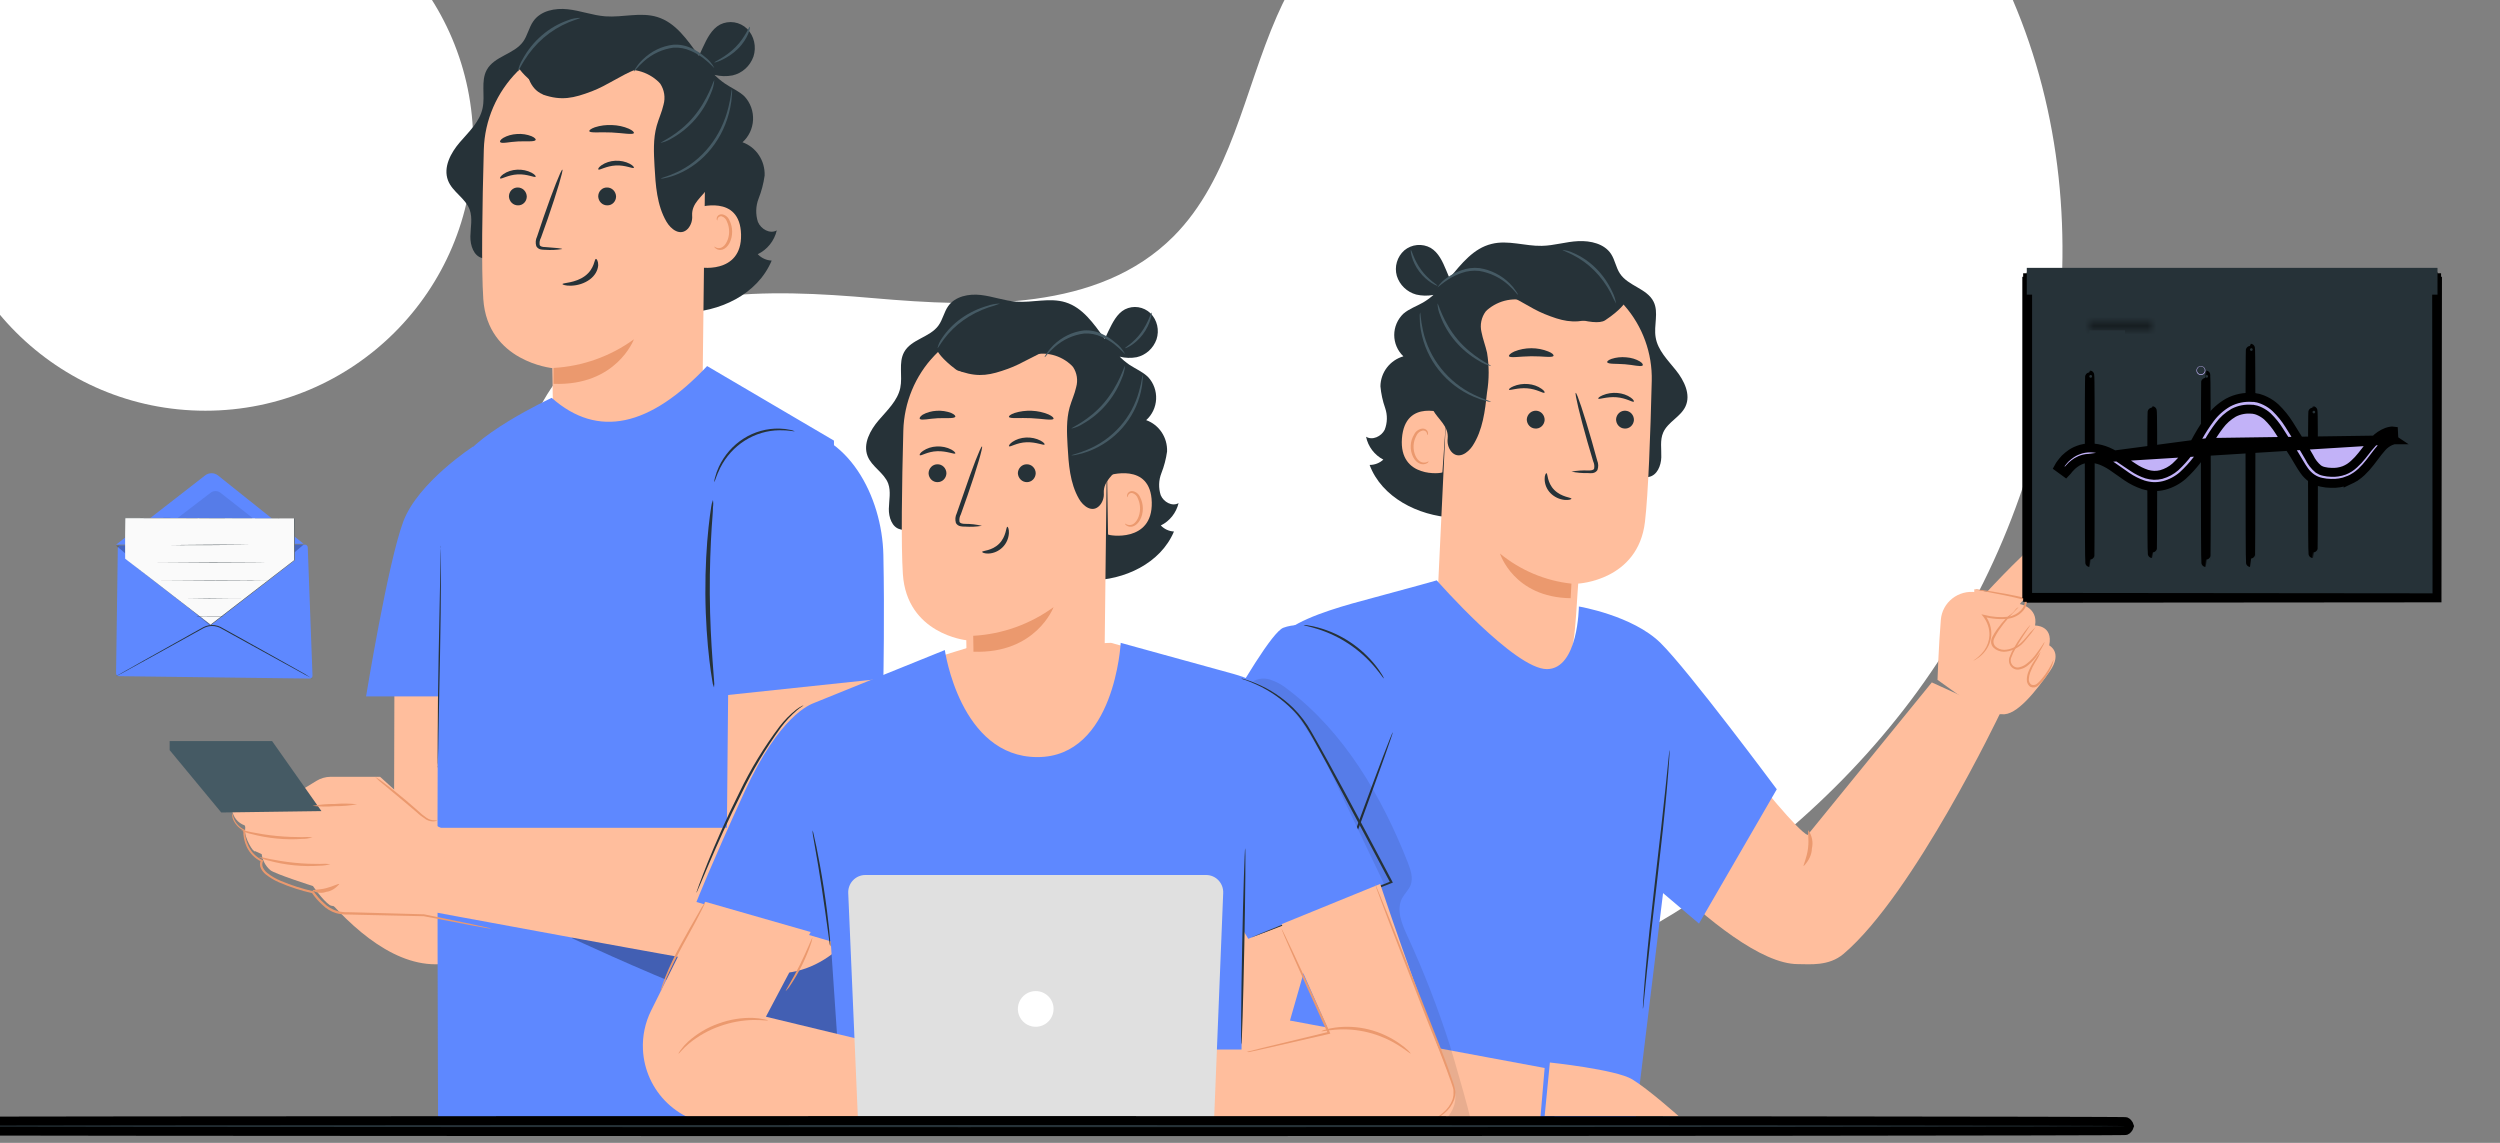 <svg width="280" height="128" viewBox="0 0 280 128" fill="none" xmlns="http://www.w3.org/2000/svg">
<rect x="0" y="0" width="280" height="128" fill="#808080" stroke="none"/>
<g clip-path="url(#clip0)">
<path d="M225.409 -0.064L224.473 -1.82C216.573 -16.613 201.331 -26.102 184.694 -25.999C182.549 -25.983 180.407 -25.806 178.288 -25.471C163.031 -23.095 149.273 -12.453 143.011 1.813C139.333 10.218 137.863 20.024 131.428 26.482C123.033 34.888 109.606 34.42 97.837 33.393C86.067 32.366 72.631 31.927 64.268 40.374C59.031 45.665 57.024 53.496 57 60.972C56.939 80.766 69.729 99.183 86.764 108.938C103.799 118.692 124.39 120.612 143.793 117.847C170.968 113.948 197.358 100.532 213.99 78.469C230.622 56.405 236.308 25.371 225.409 -0.064Z" fill="white"/>
<path d="M23 46C39.569 46 53 32.569 53 16C53 -0.569 39.569 -14 23 -14C6.431 -14 -7 -0.569 -7 16C-7 32.569 6.431 46 23 46Z" fill="white"/>
<path d="M216.363 76.43L202.447 93.522C200.299 92.557 186.387 74 186.387 74L177 88.288C177 88.288 193.256 107.981 201.37 107.981C202.695 107.981 204.824 108.24 206.476 106.836C214.332 100.174 224 79.913 224 79.913L216.363 76.43Z" fill="#FFBE9D"/>
<path d="M153 48.914C153.707 49.355 154.712 48.881 155.085 48.136C155.392 47.355 155.41 46.49 155.136 45.696C154.859 44.91 154.682 44.093 154.608 43.264C154.618 42.505 154.874 41.769 155.336 41.166C155.799 40.562 156.445 40.121 157.179 39.909C156.855 39.601 156.597 39.23 156.421 38.82C156.245 38.41 156.154 37.968 156.154 37.522C156.154 37.076 156.245 36.635 156.421 36.225C156.597 35.815 156.855 35.444 157.179 35.135C157.82 34.582 158.645 34.306 159.381 33.884C159.799 33.639 160.191 33.351 160.551 33.027C159.909 33.153 159.248 33.14 158.612 32.989C158.103 32.85 157.637 32.584 157.258 32.218C156.878 31.852 156.598 31.397 156.443 30.895C156.3 30.389 156.303 29.854 156.452 29.349C156.6 28.845 156.888 28.392 157.282 28.042C157.687 27.703 158.185 27.495 158.712 27.445C159.239 27.394 159.768 27.505 160.23 27.761C161.121 28.29 161.574 29.307 161.97 30.258L162.338 31.144C163.72 29.509 165.022 27.817 167.054 27.32C168.889 26.852 170.799 27.578 172.685 27.536C174.063 27.508 175.402 27.067 176.774 27.007C178.147 26.946 179.689 27.297 180.439 28.445C180.878 29.115 180.986 29.963 181.429 30.633C182.349 32.038 184.471 32.306 185.202 33.791C185.801 34.995 185.202 36.452 185.433 37.782C185.665 39.23 186.796 40.331 187.711 41.479C188.626 42.627 189.395 44.182 188.777 45.513C188.24 46.684 186.801 47.256 186.282 48.436C185.9 49.294 186.094 50.282 186.065 51.224C186.037 52.166 185.594 53.253 184.651 53.421L174.077 55.633C170.393 56.907 166.597 58.196 162.701 57.975C158.806 57.755 154.75 55.703 153.396 52.072C153.966 52.075 154.516 51.862 154.934 51.477C154.44 51.22 154.01 50.856 153.675 50.413C153.34 49.969 153.11 49.458 153 48.914Z" fill="#263238"/>
<path d="M161.78 52C160.991 49.369 160.433 46.675 160.112 43.949C159.792 41.209 160.161 38.433 161.185 35.87C161.348 35.49 162.723 32.941 163.136 33.001C163.434 33.047 162.542 35.444 162.672 35.708C163.978 38.23 164.214 41.196 163.838 44.009C163.448 46.741 162.754 49.421 161.77 52" fill="#263238"/>
<path d="M173.007 75.978C168.751 75.667 161 67.029 161 67.029L162.174 42.282C162.304 35.372 166.43 29.692 173.314 30.013L173.95 30.083C177.034 30.407 179.883 31.882 181.93 34.213C183.977 36.544 185.072 39.561 184.996 42.663C184.848 48.649 184.611 55.261 184.235 58.452C183.46 65.032 176.762 65.362 176.762 65.362C176.762 65.362 176.646 66.894 176.526 68.835C176.256 73.201 175.472 76.224 173.773 75.987L173.007 75.978Z" fill="#FFBE9D"/>
<path d="M176 65.368C173.071 65.048 170.295 63.879 168 62C168 62 169.528 66.909 175.915 67L176 65.368Z" fill="#EB996E"/>
<path d="M183 47.054C182.99 47.189 182.954 47.321 182.895 47.441C182.836 47.562 182.755 47.669 182.655 47.757C182.556 47.845 182.441 47.911 182.318 47.952C182.194 47.993 182.063 48.008 181.934 47.996C181.677 47.983 181.436 47.865 181.262 47.669C181.087 47.473 180.994 47.214 181 46.946C181.01 46.811 181.046 46.679 181.105 46.559C181.164 46.438 181.245 46.331 181.345 46.243C181.444 46.155 181.559 46.089 181.682 46.048C181.806 46.007 181.937 45.992 182.066 46.004C182.323 46.017 182.564 46.135 182.738 46.331C182.913 46.527 183.006 46.786 183 47.054Z" fill="#263238"/>
<path d="M182.98 44.989C182.84 45.078 182.134 44.577 181.05 44.492C179.966 44.407 179.11 44.762 179.011 44.65C178.956 44.6 179.11 44.426 179.508 44.264C180.012 44.051 180.589 43.964 181.159 44.014C181.715 44.062 182.237 44.244 182.651 44.534C182.96 44.754 183.044 44.947 182.98 44.989Z" fill="#263238"/>
<path d="M173 47.053C172.99 47.188 172.954 47.32 172.895 47.441C172.836 47.562 172.755 47.669 172.655 47.757C172.556 47.844 172.441 47.911 172.318 47.952C172.194 47.993 172.063 48.008 171.934 47.996C171.677 47.983 171.436 47.865 171.262 47.669C171.087 47.473 170.994 47.213 171 46.945C171.027 46.675 171.152 46.425 171.351 46.249C171.55 46.073 171.806 45.985 172.066 46.002C172.323 46.015 172.564 46.133 172.738 46.329C172.913 46.526 173.006 46.785 173 47.053Z" fill="#263238"/>
<path d="M172.971 43.989C172.832 44.078 172.128 43.577 171.047 43.492C169.966 43.407 169.113 43.762 169.009 43.65C168.96 43.6 169.108 43.426 169.505 43.264C170.007 43.051 170.582 42.964 171.151 43.014C171.705 43.062 172.225 43.244 172.638 43.534C172.946 43.743 173.06 43.935 172.971 43.989Z" fill="#263238"/>
<path d="M176 52.821C176.623 52.707 177.258 52.665 177.892 52.695C178.191 52.695 178.474 52.666 178.542 52.488C178.596 52.212 178.56 51.928 178.437 51.672L177.808 49.544C176.943 46.514 176.351 44.034 176.482 44C176.613 43.967 177.426 46.413 178.29 49.434C178.495 50.177 178.694 50.881 178.883 51.571C179.028 51.914 179.039 52.293 178.914 52.642C178.86 52.732 178.785 52.809 178.694 52.868C178.603 52.928 178.499 52.967 178.39 52.985C178.216 53.005 178.04 53.005 177.866 52.985C177.239 53.003 176.612 52.948 176 52.821Z" fill="#263238"/>
<path d="M173.206 53.001C173.359 53.001 173.254 54.047 174.082 54.875C174.91 55.703 176.004 55.707 176 55.856C176 55.922 175.733 56.031 175.264 55.992C174.656 55.937 174.086 55.669 173.657 55.234C173.244 54.818 173.009 54.257 173 53.671C172.992 53.233 173.132 52.987 173.206 53.001Z" fill="#263238"/>
<path d="M173.99 39.858C173.851 40.096 172.78 39.883 171.5 39.9C170.22 39.917 169.144 40.116 169.01 39.9C168.95 39.788 169.159 39.572 169.603 39.368C170.196 39.126 170.847 39 171.507 39C172.168 39 172.819 39.126 173.412 39.368C173.841 39.53 174.05 39.746 173.99 39.858Z" fill="#263238"/>
<path d="M183.958 40.947C183.723 41.104 182.946 40.869 181.982 40.796C181.018 40.722 180.177 40.796 180.016 40.592C179.946 40.497 180.107 40.333 180.487 40.196C180.997 40.025 181.576 39.964 182.142 40.02C182.711 40.064 183.244 40.225 183.664 40.48C183.98 40.676 184.06 40.866 183.958 40.947Z" fill="#263238"/>
<path d="M162 46.388C161.887 46.327 157.366 44.563 157.018 49.098C156.67 53.632 161.534 53.032 161.549 52.901C161.564 52.771 162 46.388 162 46.388Z" fill="#FFBE9D"/>
<path d="M159.997 51.666C159.997 51.666 159.908 51.718 159.766 51.769C159.562 51.837 159.338 51.825 159.142 51.737C158.651 51.526 158.282 50.731 158.322 49.908C158.341 49.518 158.45 49.137 158.641 48.791C158.698 48.653 158.789 48.529 158.906 48.431C159.023 48.332 159.163 48.262 159.314 48.225C159.414 48.204 159.519 48.218 159.609 48.265C159.699 48.311 159.769 48.387 159.805 48.478C159.859 48.609 159.805 48.697 159.845 48.707C159.884 48.716 159.958 48.637 159.933 48.45C159.914 48.335 159.855 48.23 159.766 48.151C159.642 48.046 159.479 47.993 159.314 48.001C159.115 48.024 158.926 48.096 158.764 48.209C158.602 48.322 158.474 48.472 158.391 48.646C158.153 49.025 158.02 49.454 158.002 49.895C157.963 50.83 158.391 51.709 159.068 51.947C159.194 51.992 159.329 52.008 159.462 51.996C159.596 51.984 159.725 51.943 159.84 51.877C159.977 51.779 160.012 51.676 159.997 51.666Z" fill="#EB996E"/>
<path d="M182.834 34.979C183.609 34.613 181.517 32.041 179.725 31.085C177.024 29.658 172.821 28.588 170.216 29.154C167.069 29.829 164.402 31.204 162.671 33.909C160.989 36.677 160.077 39.844 160.028 43.082C159.93 44.058 160.094 45.043 160.503 45.935C161.083 47 162.281 47.723 162.138 49.135C162.077 49.644 162.217 50.156 162.528 50.562C163.318 51.513 164.406 50.738 164.939 49.92C166.075 48.17 166.327 46.011 166.55 43.938C166.791 42.472 166.791 40.977 166.55 39.511C166.375 38.726 166.075 37.97 165.923 37.176C165.831 36.782 165.826 36.373 165.908 35.978C165.99 35.582 166.157 35.209 166.398 34.884C166.519 34.752 166.653 34.633 166.798 34.528C167.48 34.005 168.288 33.674 169.14 33.568C169.993 33.462 170.858 33.584 171.647 33.924C174.195 35.017 178.565 36.682 179.782 35.868C181.541 34.703 181.993 33.9 181.993 33.9L182.834 34.979Z" fill="#263238"/>
<path d="M169.722 28.363C170.997 28.015 172.331 27.916 173.646 28.071C174.961 28.227 176.231 28.634 177.382 29.269C178.583 29.971 179.638 31.04 179.933 32.371C180.227 33.703 179.54 35.274 178.209 35.704L178.116 35.754C176.135 36.266 174.888 35.935 172.977 35.165C171.385 34.513 170.002 33.449 168.404 32.81C166.694 32.127 164.812 31.954 163 32.317C164.843 30.448 167.161 29.084 169.722 28.363Z" fill="#263238"/>
<path d="M161 32.172C161.039 32.212 161.445 31.774 162.246 31.272C162.706 30.982 163.198 30.746 163.713 30.569C164.339 30.348 165.007 30.27 165.668 30.343C166.874 30.542 168 31.079 168.918 31.892C169.627 32.521 169.944 33.033 169.988 32.998C170.032 32.964 169.949 32.851 169.802 32.62C169.593 32.297 169.349 31.998 169.074 31.73C168.157 30.823 166.982 30.228 165.712 30.028C165.004 29.949 164.287 30.038 163.62 30.289C163.081 30.483 162.571 30.751 162.105 31.085C161.663 31.363 161.286 31.734 161 32.172Z" fill="#455A64"/>
<path d="M161 34.001C161.017 34.46 161.121 34.913 161.305 35.34C162.079 37.459 163.621 39.259 165.665 40.43C166.07 40.693 166.521 40.886 166.998 41C167.065 40.914 164.963 40.05 163.269 38.046C161.575 36.042 161.107 33.962 161 34.001Z" fill="#455A64"/>
<path d="M159.051 35C159.005 35.177 158.99 35.361 159.007 35.542C159.007 36.034 159.051 36.525 159.14 37.009C159.427 38.63 160.115 40.157 161.145 41.451C162.174 42.746 163.513 43.768 165.04 44.428C165.496 44.632 165.97 44.795 166.456 44.916C166.631 44.976 166.815 45.004 167 44.999C167 44.946 166.253 44.775 165.134 44.232C163.675 43.537 162.397 42.522 161.396 41.264C160.396 40.006 159.7 38.539 159.363 36.974C159.096 35.772 159.111 35 159.051 35Z" fill="#455A64"/>
<path d="M175 28C175 28.049 175.446 28.191 176.129 28.538C177.022 28.988 177.846 29.586 178.571 30.311C179.295 31.04 179.914 31.885 180.406 32.818C180.582 33.224 180.781 33.619 181 34C180.932 33.547 180.793 33.111 180.589 32.71C180.136 31.716 179.519 30.823 178.768 30.076C178.023 29.325 177.155 28.733 176.21 28.332C175.829 28.139 175.419 28.027 175 28Z" fill="#455A64"/>
<path d="M158.016 28C157.947 28 158.068 29.233 158.962 30.417C159.856 31.601 160.983 32.063 161 31.993C161.017 31.924 160.015 31.375 159.186 30.252C158.356 29.128 158.102 27.974 158.016 28Z" fill="#455A64"/>
<path d="M176.834 67.927C176.834 67.927 182.85 68.929 185.984 72.014C189.119 75.099 199 88.398 199 88.398L190.288 103.442L186.263 100.027L183.114 125.847L134.002 126C133.847 125.536 141.738 84.812 141.738 84.812C141.738 84.812 139.81 73.503 144.477 70.367C146.763 68.832 150.817 67.746 153.844 66.939C158.44 65.71 160.915 65 160.915 65C160.915 65 169.645 74.964 173.261 74.941C176.778 74.918 176.834 67.927 176.834 67.927Z" fill="#5E88FF"/>
<path d="M229.314 60.058C228.037 60.299 222.368 66.479 222.368 66.479L221.298 66.325C220.833 66.258 220.359 66.286 219.905 66.407C219.451 66.528 219.027 66.74 218.659 67.029C218.291 67.318 217.987 67.678 217.766 68.088C217.545 68.498 217.412 68.948 217.374 69.41C217.125 72.409 217 76.141 217 76.141L222.364 79.987H224.209C225.855 80.223 228.11 77.279 229.586 75.172C231.062 73.064 229.513 72.286 229.513 72.286C229.974 70.011 227.926 70.061 227.926 70.061C228.29 68.013 226.22 67.653 226.22 67.653C226.22 67.653 229.817 63.444 230.67 61.878C231.523 60.313 230.596 59.817 229.314 60.058Z" fill="#FFBE9D"/>
<path d="M152.032 88.16C150.561 93.025 144.475 114.302 144.475 114.302L173 119.614L172.456 126L129.179 125.958C128.076 120.769 127.136 114.218 129.323 106.742C132.004 97.613 136.02 85 136.02 85" fill="#FFBE9D"/>
<path d="M130 93.13C130 93.13 141.336 71.211 143.736 70.308C147.935 68.721 157.009 73.523 155.908 78.812C154.808 84.102 148.214 102 148.214 102L130 93.13Z" fill="#5E88FF"/>
<path d="M186.991 84C187.003 84.1 187.003 84.2 186.991 84.299C186.991 84.519 186.961 84.8 186.943 85.147C186.899 85.886 186.815 86.948 186.7 88.263C186.471 90.893 186.082 94.52 185.615 98.516C185.147 102.513 184.732 106.13 184.463 108.756C184.331 110.042 184.225 111.095 184.146 111.863C184.11 112.204 184.079 112.485 184.057 112.705C184.05 112.805 184.034 112.904 184.009 113C183.997 112.901 183.997 112.8 184.009 112.701C184.009 112.481 184.04 112.2 184.057 111.853C184.101 111.114 184.185 110.052 184.3 108.737C184.529 106.107 184.918 102.485 185.385 98.484C185.853 94.483 186.268 90.87 186.537 88.245C186.669 86.958 186.775 85.905 186.855 85.142C186.89 84.796 186.921 84.515 186.943 84.295C186.95 84.195 186.966 84.096 186.991 84Z" fill="#263238"/>
<path d="M155.998 82C156.063 82 154.549 86.276 152.616 91.54C150.684 96.805 149.067 101.042 149.002 101C148.937 100.957 150.456 96.724 152.389 91.455C154.321 86.186 155.928 81.976 155.998 82Z" fill="#263238"/>
<path d="M155 75.999C154.962 76.023 154.632 75.49 153.985 74.727C152.298 72.719 150.071 71.234 147.567 70.448C146.623 70.147 145.991 70.048 146 70.005C146.147 69.993 146.295 70.002 146.439 70.034C146.836 70.09 147.228 70.172 147.614 70.279C150.193 70.984 152.475 72.501 154.122 74.605C154.368 74.921 154.595 75.251 154.802 75.594C154.888 75.718 154.955 75.855 155 75.999Z" fill="#263238"/>
<path d="M202.019 97C201.901 97 202.363 96.129 202.498 95.009C202.632 93.889 202.422 93.013 202.548 93C202.962 93.651 203.094 94.341 202.934 95.022C202.92 95.709 202.607 96.385 202.019 97Z" fill="#EB996E"/>
<path d="M228 70.213C227.703 70.672 227.369 71.111 227 71.528C226.828 71.75 226.64 71.963 226.435 72.163C226.186 72.386 225.898 72.573 225.581 72.715C225.229 72.89 224.835 72.988 224.431 73C224.208 72.996 223.988 72.952 223.786 72.87C223.584 72.787 223.403 72.669 223.256 72.522C223.107 72.361 223.018 72.164 223.001 71.957C222.993 71.764 223.03 71.572 223.111 71.392C223.268 71.079 223.452 70.777 223.661 70.489C224.005 70.006 224.388 69.545 224.806 69.109C225.086 68.814 225.385 68.533 225.701 68.267C225.809 68.162 225.936 68.072 226.075 68C226.105 68.026 225.616 68.438 224.946 69.21C224.555 69.654 224.195 70.118 223.866 70.599C223.676 70.88 223.509 71.173 223.366 71.475C223.287 71.62 223.255 71.781 223.273 71.942C223.292 72.102 223.36 72.254 223.471 72.382C223.597 72.506 223.751 72.605 223.923 72.674C224.095 72.742 224.282 72.779 224.471 72.781C224.831 72.771 225.184 72.687 225.501 72.535C225.8 72.405 226.074 72.235 226.315 72.032C226.521 71.846 226.709 71.647 226.88 71.436C227.217 71.004 227.592 70.595 228 70.213Z" fill="#EB996E"/>
<path d="M229 71.907C228.962 72.043 228.905 72.171 228.832 72.29C228.711 72.525 228.525 72.863 228.267 73.264C227.96 73.738 227.583 74.158 227.149 74.508C226.89 74.728 226.586 74.882 226.261 74.958C226.076 75.015 225.88 75.014 225.696 74.955C225.512 74.896 225.348 74.782 225.225 74.627C225.103 74.472 225.026 74.283 225.006 74.083C224.985 73.883 225.021 73.681 225.109 73.503C225.223 73.188 225.368 72.886 225.54 72.601C225.815 72.116 226.115 71.647 226.437 71.195C226.65 70.883 226.877 70.582 227.119 70.293C227.287 70.091 227.391 69.992 227.404 70.001C227.417 70.01 227.076 70.487 226.567 71.276C226.312 71.673 226.019 72.15 225.704 72.696C225.54 72.971 225.403 73.262 225.294 73.566C225.22 73.707 225.188 73.867 225.202 74.028C225.217 74.188 225.276 74.34 225.373 74.464C225.471 74.588 225.602 74.68 225.749 74.726C225.896 74.772 226.053 74.772 226.2 74.724C226.494 74.652 226.77 74.514 227.007 74.318C227.431 73.99 227.805 73.597 228.116 73.151C228.676 72.403 228.965 71.885 229 71.907Z" fill="#EB996E"/>
<path d="M230 73.913C229.923 74.346 229.771 74.755 229.553 75.115C229.338 75.523 229.088 75.903 228.805 76.249C228.64 76.461 228.453 76.649 228.25 76.81C228.131 76.909 227.992 76.971 227.847 76.992C227.702 77.013 227.555 76.992 227.418 76.931C227.284 76.851 227.173 76.726 227.099 76.572C227.025 76.418 226.991 76.241 227.002 76.065C227.017 75.77 227.08 75.481 227.19 75.215C227.365 74.781 227.584 74.374 227.843 74.002C228.06 73.651 228.297 73.316 228.55 73C228.408 73.404 228.215 73.781 227.978 74.118C227.745 74.491 227.547 74.892 227.387 75.314C227.295 75.553 227.242 75.809 227.23 76.07C227.223 76.193 227.245 76.315 227.295 76.423C227.345 76.531 227.42 76.62 227.512 76.679C227.615 76.722 227.725 76.735 227.833 76.719C227.941 76.703 228.044 76.656 228.134 76.585C228.323 76.433 228.497 76.257 228.653 76.06C228.934 75.738 229.188 75.387 229.414 75.01C229.825 74.328 229.969 73.866 230 73.913Z" fill="#EB996E"/>
<path d="M221.12 66C222.543 66.248 224.635 66.693 225.976 67.101C226.143 68.018 225.413 68.876 224.584 69.133C223.733 69.317 222.852 69.263 222.027 68.977C222.291 69.371 222.475 69.82 222.567 70.294C222.658 70.769 222.656 71.259 222.559 71.732C222.462 72.206 222.273 72.652 222.005 73.043C221.736 73.433 221.394 73.759 221 74" fill="#FFBE9D"/>
<path d="M221 74C221.485 73.687 221.902 73.297 222.233 72.849C222.587 72.342 222.789 71.76 222.816 71.161C222.841 70.405 222.593 69.663 222.111 69.046L221.913 68.799L222.238 68.867C223.11 69.105 224.027 69.175 224.931 69.074C226.027 68.909 226.96 67.982 226.752 67.124L226.838 67.207C225.195 66.79 223.754 66.523 222.745 66.326L221.563 66.102C221.418 66.085 221.277 66.051 221.142 66.001C221.286 65.997 221.431 66.007 221.573 66.028C221.852 66.06 222.263 66.115 222.77 66.193C223.785 66.354 225.241 66.588 226.904 66.991H226.975V67.06C227.022 67.317 227.003 67.579 226.92 67.828C226.837 68.076 226.693 68.305 226.499 68.496C226.107 68.91 225.57 69.19 224.977 69.289C224.037 69.399 223.082 69.324 222.177 69.069L222.309 68.895C222.821 69.553 223.073 70.348 223.024 71.152C222.982 71.781 222.752 72.388 222.359 72.908C222.107 73.245 221.789 73.537 221.421 73.771C221.297 73.87 221.155 73.947 221 74Z" fill="#EB996E"/>
<path d="M173.585 119C173.585 119 180.989 119.781 182.813 120.888C184.637 121.996 188 125 188 125H173L173.585 119Z" fill="#FFBE9D"/>
<path d="M44.181 74.009L44.13 92.529L35.91 90.847L29 89.406C29 89.406 38.466 108 48.767 108C59.069 108 60.398 92.52 60.398 92.52L61 74L44.181 74.009Z" fill="#FFBE9D"/>
<path d="M87 25.801C86.243 26.238 85.228 25.673 84.886 24.852C84.611 23.998 84.638 23.071 84.965 22.236C85.29 21.41 85.516 20.546 85.639 19.664C85.669 18.851 85.444 18.049 84.998 17.378C84.552 16.706 83.908 16.2 83.161 15.933C83.511 15.619 83.796 15.235 83.999 14.805C84.202 14.375 84.318 13.908 84.341 13.43C84.364 12.953 84.293 12.476 84.132 12.027C83.971 11.579 83.724 11.168 83.405 10.821C82.773 10.194 81.928 9.871 81.195 9.363C80.777 9.075 80.386 8.748 80.027 8.386C80.684 8.553 81.369 8.574 82.035 8.447C82.569 8.328 83.065 8.071 83.477 7.701C83.889 7.331 84.202 6.859 84.388 6.33C84.562 5.796 84.587 5.223 84.461 4.674C84.336 4.126 84.064 3.625 83.677 3.226C83.278 2.84 82.775 2.588 82.233 2.503C81.692 2.418 81.138 2.505 80.646 2.751C79.695 3.264 79.174 4.332 78.712 5.329L78.283 6.254C76.945 4.432 75.689 2.547 73.622 1.906C71.753 1.327 69.741 1.973 67.794 1.83C66.372 1.721 65.025 1.194 63.594 1.038C62.164 0.881 60.567 1.19 59.732 2.376C59.243 3.069 59.086 3.971 58.592 4.664C57.563 6.088 55.362 6.283 54.513 7.835C53.83 9.093 54.356 10.683 54.051 12.107C53.733 13.645 52.505 14.765 51.495 15.942C50.484 17.119 49.612 18.738 50.179 20.214C50.673 21.5 52.131 22.189 52.602 23.48C52.948 24.429 52.699 25.469 52.681 26.475C52.662 27.481 53.054 28.677 54.01 28.905L64.859 31.853C68.597 33.415 72.454 35.005 76.492 35C80.53 34.995 84.831 33.002 86.428 29.185C85.838 29.16 85.28 28.904 84.868 28.469C85.395 28.217 85.861 27.847 86.23 27.385C86.599 26.923 86.862 26.382 87 25.801Z" fill="#263238"/>
<path d="M78.707 29C79.628 26.283 80.322 23.486 80.782 20.643C81.171 17.79 81.088 14.817 80.129 12.116C79.985 11.707 78.75 8.959 78.335 9C78.037 9.033 78.799 11.596 78.65 11.863C77.222 14.44 76.833 17.537 77.061 20.509C77.308 23.395 77.861 26.242 78.707 29Z" fill="#263238"/>
<path d="M68.79 52.958C73.43 52.865 78.69 42.973 78.69 42.973L78.991 17.568C79.224 10.249 75.075 4 67.573 4L66.877 4.037C63.511 4.214 60.337 5.62 57.985 7.976C55.634 10.332 54.278 13.466 54.187 16.754C54.01 23.096 53.901 30.103 54.13 33.504C54.606 40.511 61.855 41.228 61.855 41.228C61.855 41.228 61.894 42.856 61.917 44.918C61.965 49.547 66.934 53.153 68.79 52.995V52.958Z" fill="#FFBE9D"/>
<path d="M62 41.209C65.244 41.026 68.368 39.913 71 38C71 38 69.047 43.248 62 42.991V41.209Z" fill="#EB996E"/>
<path d="M57 22.002C57.012 22.275 57.126 22.531 57.316 22.718C57.507 22.904 57.76 23.005 58.021 23C58.148 23.003 58.275 22.98 58.394 22.931C58.513 22.882 58.621 22.809 58.712 22.716C58.803 22.623 58.876 22.512 58.925 22.39C58.975 22.267 59 22.135 59 22.002C58.988 21.731 58.875 21.474 58.686 21.287C58.496 21.1 58.245 20.997 57.984 21C57.856 20.997 57.728 21.021 57.609 21.07C57.49 21.118 57.381 21.192 57.289 21.285C57.198 21.378 57.125 21.49 57.075 21.613C57.026 21.736 57 21.869 57 22.002Z" fill="#263238"/>
<path d="M56.017 19.985C56.153 20.092 56.883 19.591 57.97 19.532C59.056 19.473 59.88 19.926 59.988 19.792C60.044 19.737 59.904 19.544 59.543 19.347C59.056 19.095 58.489 18.975 57.918 19.004C57.353 19.029 56.812 19.204 56.373 19.505C56.054 19.733 55.956 19.938 56.017 19.985Z" fill="#263238"/>
<path d="M67 22C67.011 22.272 67.123 22.53 67.313 22.716C67.503 22.903 67.755 23.005 68.016 23C68.144 23.003 68.271 22.98 68.391 22.932C68.51 22.884 68.618 22.811 68.71 22.717C68.802 22.624 68.875 22.513 68.925 22.389C68.974 22.266 69 22.134 69 22C68.989 21.728 68.877 21.47 68.687 21.284C68.497 21.097 68.245 20.995 67.984 21C67.856 20.997 67.729 21.02 67.609 21.068C67.49 21.116 67.382 21.189 67.29 21.283C67.198 21.376 67.125 21.487 67.075 21.611C67.026 21.734 67 21.866 67 22Z" fill="#263238"/>
<path d="M67.019 18.985C67.15 19.092 67.886 18.591 68.969 18.532C70.051 18.473 70.88 18.926 70.988 18.792C71.044 18.737 70.904 18.544 70.543 18.347C70.055 18.096 69.488 17.976 68.917 18.004C68.352 18.03 67.811 18.205 67.371 18.504C67.052 18.733 66.954 18.922 67.019 18.985Z" fill="#263238"/>
<path d="M62.97 27.892C62.97 27.828 62.248 27.75 61.079 27.672C60.785 27.672 60.501 27.616 60.442 27.433C60.4 27.154 60.452 26.871 60.591 26.62L61.343 24.509C62.378 21.507 63.115 19.042 62.985 19C62.856 18.959 61.905 21.364 60.865 24.371C60.616 25.112 60.379 25.819 60.153 26.492C59.986 26.829 59.955 27.209 60.063 27.566C60.111 27.659 60.18 27.74 60.266 27.804C60.352 27.869 60.453 27.914 60.561 27.938C60.725 27.967 60.892 27.981 61.059 27.979C61.697 28.025 62.34 27.995 62.97 27.892Z" fill="#263238"/>
<path d="M66.745 29C66.548 29 66.617 30.086 65.523 30.905C64.429 31.723 63 31.663 63 31.818C63 31.883 63.329 32.012 63.935 31.999C64.724 31.978 65.477 31.729 66.06 31.297C66.615 30.886 66.953 30.316 67 29.707C67.005 29.254 66.835 28.992 66.745 29Z" fill="#263238"/>
<path d="M66.008 14.703C66.131 14.921 67.211 14.773 68.493 14.837C69.776 14.9 70.842 15.119 70.987 14.914C71.053 14.816 70.861 14.614 70.428 14.416C69.855 14.168 69.211 14.028 68.55 14.007C67.892 13.974 67.234 14.059 66.629 14.254C66.178 14.416 65.952 14.6 66.008 14.703Z" fill="#263238"/>
<path d="M56.035 15.933C56.252 16.11 57.043 15.887 58.011 15.841C58.978 15.795 59.804 15.901 59.981 15.696C60.056 15.6 59.91 15.42 59.537 15.257C59.045 15.057 58.476 14.97 57.91 15.009C57.343 15.039 56.803 15.191 56.363 15.444C56.035 15.65 55.94 15.844 56.035 15.933Z" fill="#263238"/>
<path d="M78 23.297C78.12 23.239 82.888 21.695 82.998 26.262C83.109 30.828 78.11 29.987 78.101 29.855C78.091 29.722 78 23.297 78 23.297Z" fill="#FFBE9D"/>
<path d="M80.003 27.616C80.025 27.616 80.085 27.669 80.215 27.731C80.402 27.808 80.611 27.808 80.798 27.731C81.265 27.541 81.663 26.766 81.663 25.96C81.667 25.568 81.584 25.181 81.421 24.827C81.376 24.685 81.298 24.556 81.194 24.451C81.09 24.346 80.963 24.268 80.824 24.225C80.737 24.208 80.648 24.222 80.57 24.264C80.491 24.306 80.429 24.373 80.392 24.455C80.336 24.583 80.366 24.676 80.34 24.685C80.314 24.694 80.245 24.61 80.275 24.419C80.297 24.305 80.357 24.202 80.444 24.127C80.567 24.032 80.722 23.987 80.876 24.003C81.06 24.036 81.233 24.117 81.379 24.238C81.524 24.359 81.637 24.516 81.706 24.694C81.902 25.085 82.003 25.52 82 25.96C82 26.881 81.568 27.753 80.906 27.961C80.787 27.999 80.661 28.009 80.538 27.991C80.415 27.973 80.297 27.926 80.193 27.855C80.016 27.727 79.99 27.625 80.003 27.616Z" fill="#EB996E"/>
<path d="M57.155 8.551C56.384 8.137 58.651 5.615 60.523 4.731C63.354 3.401 67.695 2.544 70.329 3.258C73.504 4.119 76.148 5.661 77.772 8.528C79.34 11.447 80.105 14.733 79.988 18.047C80.039 19.056 79.821 20.06 79.355 20.956C78.708 22.015 77.446 22.696 77.52 24.141C77.543 24.403 77.514 24.666 77.436 24.917C77.357 25.167 77.23 25.399 77.061 25.6C76.207 26.521 75.133 25.678 74.638 24.818C73.569 22.977 73.426 20.749 73.307 18.613C73.225 17.099 73.142 15.552 73.55 14.093C73.771 13.297 74.133 12.542 74.312 11.736C74.425 11.339 74.451 10.921 74.388 10.513C74.325 10.104 74.173 9.715 73.945 9.37C73.828 9.229 73.697 9.1 73.555 8.984C72.887 8.414 72.079 8.032 71.216 7.879C70.352 7.725 69.463 7.804 68.64 8.109C65.983 9.09 61.45 10.563 60.248 9.67C58.485 8.385 58.072 7.552 58.072 7.552L57.155 8.551Z" fill="#263238"/>
<path d="M70.132 2.596C68.804 2.12 67.4 1.926 66 2.026C64.6 2.126 63.233 2.517 61.978 3.179C60.668 3.919 59.494 5.088 59.111 6.598C58.727 8.108 59.358 9.964 60.743 10.546L60.837 10.605C62.905 11.311 64.243 11 66.287 10.225C68.008 9.569 69.534 8.424 71.255 7.758C73.103 7.07 75.104 6.981 77 7.501C75.159 5.259 72.79 3.567 70.132 2.596Z" fill="#263238"/>
<path d="M80 7.594C79.959 7.634 79.577 7.133 78.805 6.542C78.358 6.198 77.875 5.915 77.366 5.697C76.755 5.42 76.096 5.298 75.436 5.338C74.225 5.492 73.079 6.018 72.127 6.855C71.391 7.498 71.051 8.034 71.01 7.998C70.969 7.963 71.061 7.837 71.217 7.594C71.439 7.253 71.696 6.942 71.984 6.668C72.94 5.735 74.138 5.155 75.408 5.009C76.116 4.961 76.823 5.1 77.472 5.414C77.997 5.655 78.491 5.973 78.938 6.36C79.37 6.681 79.732 7.102 80 7.594Z" fill="#455A64"/>
<path d="M80 9.001C79.963 9.486 79.841 9.96 79.643 10.401C78.805 12.564 77.263 14.358 75.281 15.472C74.888 15.725 74.455 15.903 74.001 16C73.947 15.907 75.965 15.117 77.656 13.114C79.349 11.111 79.9 8.959 80 9.001Z" fill="#455A64"/>
<path d="M81.98 10C82.007 10.187 82.007 10.377 81.98 10.564C81.956 11.079 81.889 11.591 81.781 12.092C81.435 13.768 80.713 15.323 79.681 16.619C78.65 17.914 77.341 18.908 75.872 19.512C75.432 19.699 74.978 19.841 74.515 19.937C74.348 19.991 74.174 20.011 74 19.994C74 19.937 74.713 19.802 75.792 19.295C77.201 18.647 78.456 17.653 79.46 16.391C80.464 15.129 81.19 13.632 81.583 12.015C81.891 10.8 81.918 9.995 81.98 10Z" fill="#455A64"/>
<path d="M65 2C65 2.054 64.497 2.177 63.711 2.491C62.691 2.915 61.739 3.5 60.888 4.226C60.047 4.957 59.315 5.816 58.72 6.776C58.249 7.518 58.047 8.024 58 7.999C58.094 7.521 58.271 7.065 58.522 6.653C59.078 5.625 59.812 4.714 60.686 3.965C61.556 3.212 62.553 2.636 63.626 2.265C64.064 2.087 64.53 1.997 65 2Z" fill="#455A64"/>
<path d="M83.984 3.001C84.07 3.001 83.841 4.285 82.651 5.463C81.46 6.641 80.015 7.065 80 6.992C79.985 6.919 81.272 6.401 82.381 5.279C83.49 4.157 83.872 2.971 83.984 3.001Z" fill="#455A64"/>
<path d="M79.197 41L93.405 49.349L93.494 99.054L97 126L49.067 125.854C49.067 125.854 48.916 89.768 49.067 80.175C49.19 73.446 49.011 60.397 51.286 52.391C52.276 48.977 61.79 44.56 61.79 44.56C66.974 49.147 72.812 47.776 79.197 41Z" fill="#5E88FF"/>
<path opacity="0.3" d="M64 105.045C64 105.045 92.834 118.622 96 115.546C95.005 108.992 92.474 86 92.474 86L64 105.045Z" fill="black"/>
<path d="M46 92.717H81.412L81.585 74.104L97.925 72C97.925 72 98 90.902 98 97.106C98 104.547 91.551 109.701 86.14 108.922C80.729 108.143 46 101.673 46 101.673V92.717Z" fill="#FFBE9D"/>
<path d="M98.938 75.994L80 78V55.345C80 55.345 81.86 47.692 88.399 48.01C94.938 48.327 98.799 55.549 98.938 62.163C99.078 68.778 98.938 75.994 98.938 75.994Z" fill="#5E88FF"/>
<path d="M53 50C53 50 46.827 53.999 45.172 58.402C43.436 63.024 41 78 41 78H49.661L53 50Z" fill="#5E88FF"/>
<path d="M79.85 56C79.896 56.275 79.896 56.55 79.85 56.825C79.85 57.399 79.766 58.157 79.71 59.077C79.589 60.974 79.477 63.601 79.496 66.502C79.514 69.404 79.663 72.026 79.803 73.927C79.868 74.843 79.924 75.601 79.971 76.175C80.01 76.45 80.01 76.725 79.971 77C79.859 76.73 79.79 76.456 79.766 76.18C79.673 75.653 79.561 74.885 79.449 73.932C79.225 72.036 79.02 69.409 79.001 66.502C78.983 63.596 79.151 60.969 79.356 59.068C79.458 58.119 79.561 57.351 79.645 56.82C79.677 56.545 79.746 56.271 79.85 56Z" fill="#263238"/>
<path d="M89 48.302C89 48.351 88.348 48.169 87.296 48.189C85.928 48.205 84.589 48.604 83.423 49.343C82.257 50.081 81.306 51.132 80.671 52.384C80.196 53.342 80.043 54.014 80 54C79.996 53.833 80.022 53.666 80.077 53.509C80.184 53.086 80.331 52.674 80.514 52.281C81.127 50.971 82.093 49.87 83.296 49.112C84.498 48.353 85.887 47.968 87.296 48.002C87.72 48.011 88.143 48.062 88.557 48.154C88.711 48.18 88.861 48.23 89 48.302Z" fill="#263238"/>
<path d="M49.337 61C49.358 61.083 49.366 61.169 49.361 61.254L49.384 61.985C49.384 62.616 49.384 63.53 49.384 64.661C49.384 66.923 49.347 70.051 49.281 73.5C49.216 76.949 49.15 80.044 49.108 82.339C49.108 83.442 49.066 84.346 49.052 85.015C49.052 85.307 49.052 85.548 49.029 85.746C49.031 85.831 49.022 85.917 49.001 86C48.997 85.908 49.005 85.817 49.024 85.727V84.996C49.024 84.365 49.024 83.446 49.024 82.316C49.024 80.054 49.062 76.93 49.127 73.476C49.193 70.023 49.253 66.937 49.3 64.642C49.323 63.54 49.342 62.63 49.356 61.961C49.356 61.669 49.356 61.429 49.38 61.236C49.357 61.159 49.343 61.08 49.337 61Z" fill="#263238"/>
<path d="M32.569 89.215L35.427 87.465C35.91 87.167 36.466 87.006 37.034 87H42.569L48.291 92.189L50 93.041L49.365 102L45.628 101.535C45.628 101.535 37.688 101.874 36.922 101.362C36.156 100.85 35.054 99.24 35.054 99.24C35.054 99.24 30.691 97.844 30.271 97.453C29.739 96.995 29.396 96.356 29.309 95.661L28.566 95.326C28.426 95.587 27.342 93.828 27.454 92.943C27.52 92.431 27.37 92.431 27.37 92.431C27.009 92.299 26.691 92.07 26.45 91.771C26.208 91.472 26.054 91.113 26.002 90.733C25.927 90.207 28.076 90.323 28.076 90.323L33.452 90.393L32.569 89.215Z" fill="#FFBE9D"/>
<path d="M36 90.843L30.475 83H19V84.014L24.781 91L36 90.843Z" fill="#455A64"/>
<path d="M35 93.782C34.618 93.903 34.223 93.963 33.826 93.959C32.871 94.026 31.914 94.011 30.961 93.915C30.008 93.822 29.062 93.651 28.13 93.405C27.74 93.323 27.361 93.188 27 93C27.394 93.028 27.786 93.097 28.169 93.205C28.886 93.349 29.879 93.521 30.98 93.627C32.082 93.732 33.09 93.76 33.821 93.76C34.214 93.73 34.608 93.738 35 93.782Z" fill="#EB996E"/>
<path d="M37 96.781C36.616 96.898 36.219 96.959 35.822 96.959C33.912 97.091 31.997 96.903 30.134 96.402C29.744 96.321 29.363 96.186 29 96C29.394 96.025 29.785 96.092 30.169 96.201C30.884 96.346 31.878 96.519 32.983 96.63C34.088 96.742 35.091 96.764 35.817 96.759C36.211 96.727 36.607 96.735 37 96.781Z" fill="#EB996E"/>
<path d="M26.012 91C26.054 91.216 26.109 91.429 26.176 91.637C26.404 92.219 26.845 92.688 27.406 92.945H27.444V92.984C27.431 93.605 27.566 94.22 27.836 94.777C28.166 95.462 28.718 96.011 29.398 96.332L29.492 96.38L29.45 96.465C29.399 96.575 29.373 96.694 29.373 96.815C29.373 96.936 29.399 97.055 29.45 97.165C29.568 97.403 29.736 97.612 29.941 97.778C30.401 98.136 30.906 98.43 31.442 98.653C32.628 99.154 33.855 99.546 35.109 99.824H35.16V99.866C35.482 100.341 35.861 100.772 36.288 101.151C36.698 101.563 37.203 101.865 37.756 102.031C38.184 102.139 38.625 102.186 39.066 102.169L40.385 102.202L42.919 102.273L47.498 102.402L52.952 103.529L54.471 103.862L54.864 103.957L55 104H54.86L54.458 103.938L52.933 103.662L47.461 102.616L42.882 102.516L40.343 102.459L39.024 102.426C38.564 102.442 38.104 102.392 37.658 102.278C37.066 102.099 36.527 101.772 36.091 101.327C35.65 100.932 35.259 100.483 34.927 99.99L35.002 100.042C33.733 99.76 32.493 99.359 31.297 98.844C30.745 98.608 30.226 98.3 29.754 97.926C29.524 97.738 29.339 97.501 29.211 97.231C29.148 97.097 29.115 96.95 29.115 96.801C29.115 96.652 29.148 96.505 29.211 96.37L29.263 96.499C28.546 96.153 27.968 95.567 27.626 94.839C27.355 94.255 27.227 93.614 27.252 92.969L27.294 93.031C27.005 92.893 26.746 92.698 26.533 92.457C26.319 92.216 26.155 91.934 26.05 91.628C26 91.423 25.988 91.21 26.012 91Z" fill="#EB996E"/>
<path d="M38 99.02C37.562 99.528 37.059 99.826 36.537 99.888C36.026 100.077 35.496 100.026 35 99.739C35 99.622 35.685 99.684 36.507 99.481C37.328 99.278 37.956 98.91 38 99.02Z" fill="#EB996E"/>
<path d="M40 90.078C39.177 90.23 38.342 90.3 37.505 90.29C36.671 90.363 35.832 90.352 35 90.257C35.823 90.108 36.659 90.037 37.495 90.046C38.329 89.975 39.168 89.986 40 90.078Z" fill="#EB996E"/>
<path d="M49 91.863C48.906 91.939 48.79 91.984 48.667 91.992C48.338 92.026 48.006 91.953 47.723 91.786C47.326 91.534 46.955 91.247 46.615 90.927L45.321 89.831L42.958 87.859C42.612 87.601 42.292 87.314 42 87C42.375 87.209 42.73 87.45 43.059 87.722C43.694 88.194 44.553 88.869 45.476 89.646C45.919 90.037 46.362 90.411 46.761 90.759C47.084 91.074 47.434 91.362 47.807 91.618C48.059 91.785 48.358 91.874 48.663 91.872C48.876 91.897 48.991 91.846 49 91.863Z" fill="#EB996E"/>
<g opacity="0.3">
<path opacity="0.3" d="M162.434 117.233C161.084 112.983 159.471 108.822 157.604 104.775C156.994 103.456 156.357 101.894 157.036 100.607C157.309 100.094 157.771 99.674 157.983 99.147C158.307 98.332 157.983 97.413 157.674 96.597C154.748 89.189 150.579 82.018 144.271 77.239C143.665 76.731 142.968 76.346 142.218 76.106C141.841 75.99 141.442 75.969 141.055 76.045C140.668 76.122 140.306 76.293 140 76.544L159.134 126.833C159.388 127.118 164.334 126.954 164.967 126.945C165.332 126.936 162.55 117.587 162.434 117.233Z" fill="black"/>
</g>
<path d="M105 73.592L108.63 72.476L124.436 72L128 72.986L127.53 81.792L119.468 87L111.653 86.841L106.732 82.301L105.645 77.8L105 73.592Z" fill="#FFBE9D"/>
<path d="M149.352 87.148C148.422 85.18 147.372 83.273 146.208 81.439C144.329 78.512 141.456 76.389 138.135 75.475L125.52 72C125.52 72 124.865 84.795 116.189 84.795C107.512 84.795 105.822 72.806 105.822 72.806L91.219 78.713C90.717 78.912 87.331 80.1 83.392 88.675C79.64 96.846 78 101.023 78 101.023L93.04 105.431L93.969 119.16L93.653 127L139.296 126.901L139.045 117.943L139.236 104.205L139.807 105.148L155 98.963C155 98.963 153.049 94.87 149.352 87.148Z" fill="#5E88FF"/>
<path d="M140.145 105C140.24 104.948 140.339 104.901 140.44 104.861L141.304 104.5L144.553 103.181L155.771 98.713L155.715 98.875C154.803 97.162 153.822 95.315 152.812 93.407L148.605 85.537C147.259 83.157 146.222 80.87 144.712 79.435C143.548 78.278 142.183 77.337 140.683 76.657C140.155 76.417 139.748 76.259 139.444 76.157L139.112 76.046L139 76H139.117L139.458 76.093C139.888 76.225 140.311 76.379 140.725 76.556C142.252 77.206 143.645 78.13 144.833 79.282C145.644 80.089 146.338 81.004 146.895 82C147.507 83.06 148.138 84.199 148.802 85.398C150.125 87.806 151.555 90.458 153.046 93.269L155.939 98.736L156 98.852L155.878 98.898L144.632 103.292L141.36 104.546L140.482 104.87C140.374 104.923 140.261 104.967 140.145 105Z" fill="#263238"/>
<path d="M139.456 95C139.522 95 139.484 99.926 139.363 106.002C139.242 112.079 139.097 117 139.032 117C138.967 117 139.004 112.074 139.121 105.998C139.237 99.921 139.41 95 139.456 95Z" fill="#263238"/>
<path d="M90 79C89.939 79.056 89.873 79.105 89.802 79.147L89.552 79.314L89.236 79.566C88.581 80.136 87.988 80.773 87.466 81.468C85.776 83.794 84.297 86.269 83.049 88.863C81.53 91.873 80.293 94.674 79.42 96.704C78.996 97.698 78.647 98.516 78.392 99.12L78.109 99.776C78.078 99.853 78.041 99.928 78 100C78.009 99.916 78.031 99.834 78.066 99.757C78.127 99.577 78.208 99.353 78.302 99.082C78.519 98.502 78.84 97.656 79.246 96.638C80.081 94.588 81.289 91.773 82.813 88.749C84.067 86.141 85.575 83.666 87.315 81.359C87.855 80.665 88.474 80.037 89.16 79.49L89.495 79.252L89.759 79.105C89.834 79.058 89.915 79.022 90 79Z" fill="#263238"/>
<path d="M91 93C91.065 93.157 91.113 93.323 91.141 93.494C91.219 93.815 91.321 94.286 91.443 94.868C91.681 96.03 91.983 97.646 92.261 99.445C92.539 101.244 92.739 102.878 92.861 104.068C92.919 104.663 92.962 105.144 92.986 105.478C93.005 105.651 93.005 105.827 92.986 106C92.939 105.833 92.908 105.662 92.892 105.487C92.841 105.107 92.774 104.64 92.7 104.091C92.543 102.91 92.308 101.281 92.042 99.486C91.775 97.692 91.49 96.072 91.286 94.909C91.192 94.359 91.114 93.897 91.047 93.536C91.016 93.359 91 93.18 91 93Z" fill="#263238"/>
<path d="M132 56.349C131.285 56.761 130.324 56.231 130.001 55.46C129.74 54.656 129.766 53.782 130.075 52.996C130.382 52.216 130.596 51.402 130.712 50.57C130.741 49.804 130.529 49.05 130.108 48.417C129.686 47.785 129.078 47.307 128.372 47.056C128.703 46.76 128.972 46.398 129.163 45.993C129.355 45.588 129.464 45.147 129.485 44.698C129.506 44.248 129.439 43.799 129.286 43.377C129.134 42.954 128.9 42.568 128.598 42.241C128.003 41.65 127.213 41.328 126.507 40.864C126.113 40.596 125.745 40.289 125.408 39.947C126.03 40.104 126.676 40.125 127.306 40.008C127.811 39.894 128.28 39.65 128.669 39.301C129.057 38.951 129.354 38.506 129.53 38.008C129.696 37.505 129.721 36.964 129.602 36.447C129.483 35.931 129.224 35.459 128.857 35.085C128.478 34.723 128.001 34.488 127.489 34.41C126.977 34.332 126.455 34.416 125.99 34.65C125.095 35.123 124.605 36.14 124.144 37.081L123.738 37.951C122.473 36.234 121.282 34.461 119.329 33.855C117.561 33.311 115.66 33.921 113.813 33.784C112.47 33.685 111.182 33.188 109.844 33.037C108.505 32.886 106.982 33.179 106.192 34.295C105.731 34.953 105.583 35.804 105.112 36.452C104.143 37.8 102.057 37.979 101.258 39.441C100.612 40.628 101.11 42.127 100.829 43.456C100.529 44.875 99.365 45.954 98.415 47.065C97.464 48.177 96.633 49.7 97.168 51.076C97.63 52.282 99.015 52.935 99.476 54.15C99.804 55.039 99.569 56.042 99.55 56.988C99.532 57.934 99.906 59.064 100.806 59.277L111.09 62.039C114.626 63.51 118.272 65.009 122.09 65C125.907 64.99 129.978 63.108 131.483 59.528C130.926 59.502 130.4 59.26 130.011 58.851C130.502 58.611 130.935 58.261 131.279 57.829C131.623 57.396 131.869 56.891 132 56.349Z" fill="#263238"/>
<path d="M123.704 59C124.619 56.418 125.31 53.761 125.771 51.06C126.225 48.348 126.002 45.565 125.12 42.959C124.973 42.572 123.736 39.959 123.331 40.001C123.035 40.033 123.792 42.465 123.644 42.724C122.219 45.17 121.831 48.111 122.062 50.931C122.306 53.674 122.857 56.38 123.704 59Z" fill="#263238"/>
<path d="M114.609 83C118.873 82.91 123.712 73.419 123.712 73.419L123.991 49.038C124.214 42.016 120.386 36.033 113.486 36L112.846 36.033C109.749 36.202 106.829 37.551 104.666 39.812C102.502 42.073 101.255 45.08 101.172 48.235C101.01 54.322 100.908 61.047 101.121 64.291C101.557 71.015 108.225 71.704 108.225 71.704C108.225 71.704 108.262 73.263 108.285 75.241C108.331 79.685 112.897 83.146 114.609 82.995V83Z" fill="#FFBE9D"/>
<path d="M109 71.21C112.243 71.03 115.367 69.916 118 68C118 68 116.035 73.248 109.029 72.991L109 71.21Z" fill="#EB996E"/>
<path d="M104 53.015C104.01 53.286 104.123 53.542 104.314 53.727C104.504 53.911 104.757 54.009 105.017 53.999C105.274 53.999 105.52 53.895 105.704 53.708C105.887 53.522 105.994 53.267 106 53C105.997 52.864 105.968 52.731 105.915 52.607C105.862 52.483 105.786 52.372 105.691 52.279C105.597 52.186 105.485 52.114 105.364 52.066C105.242 52.018 105.113 51.996 104.983 52.001C104.724 52.001 104.475 52.107 104.291 52.297C104.107 52.487 104.003 52.745 104 53.015Z" fill="#263238"/>
<path d="M103.019 50.986C103.152 51.091 103.885 50.568 104.969 50.535C106.053 50.502 106.88 50.907 106.989 50.79C107.043 50.74 106.904 50.543 106.543 50.347C106.057 50.094 105.49 49.975 104.919 50.004C104.355 50.027 103.814 50.201 103.375 50.502C103.053 50.715 102.954 50.94 103.019 50.986Z" fill="#263238"/>
<path d="M114 53C114.013 53.272 114.126 53.528 114.315 53.714C114.505 53.9 114.757 54.003 115.017 54C115.274 54 115.52 53.895 115.704 53.709C115.887 53.522 115.994 53.268 116 53C115.997 52.865 115.968 52.731 115.915 52.607C115.862 52.484 115.786 52.372 115.691 52.279C115.597 52.186 115.485 52.114 115.364 52.066C115.242 52.018 115.113 51.996 114.983 52.001C114.726 52.001 114.48 52.105 114.296 52.292C114.113 52.479 114.006 52.733 114 53Z" fill="#263238"/>
<path d="M113.018 49.986C113.152 50.09 113.885 49.57 114.969 49.532C116.053 49.495 116.88 49.907 116.989 49.791C117.043 49.736 116.904 49.545 116.543 49.349C116.056 49.098 115.49 48.977 114.919 49.004C114.354 49.028 113.813 49.203 113.375 49.503C113.058 49.732 112.954 49.936 113.018 49.986Z" fill="#263238"/>
<path d="M109.974 58.892C109.361 58.744 108.73 58.671 108.097 58.673C107.804 58.673 107.521 58.615 107.464 58.435C107.419 58.156 107.47 57.87 107.61 57.62C107.846 56.949 108.097 56.245 108.358 55.507C109.404 52.506 110.115 50.039 109.985 50.001C109.854 49.962 108.912 52.37 107.893 55.376L107.155 57.493C106.988 57.831 106.955 58.213 107.061 58.571C107.111 58.667 107.184 58.75 107.275 58.814C107.366 58.878 107.472 58.921 107.584 58.94C107.747 58.973 107.914 58.986 108.081 58.979C108.713 59.025 109.35 58.995 109.974 58.892Z" fill="#263238"/>
<path d="M112.821 59.001C112.669 59.001 112.719 60.081 111.899 60.901C111.078 61.721 110 61.662 110 61.813C110 61.881 110.25 62.009 110.702 61.999C111.291 61.974 111.853 61.726 112.288 61.298C112.707 60.887 112.962 60.316 112.998 59.707C113.015 59.251 112.889 58.987 112.821 59.001Z" fill="#263238"/>
<path d="M113.009 46.702C113.134 46.918 114.214 46.773 115.498 46.836C116.782 46.9 117.842 47.12 117.986 46.914C118.056 46.814 117.862 46.613 117.429 46.415C116.853 46.173 116.211 46.033 115.552 46.005C114.893 45.977 114.235 46.063 113.627 46.255C113.174 46.415 112.95 46.598 113.009 46.702Z" fill="#263238"/>
<path d="M103.038 46.931C103.256 47.111 104.045 46.887 105.009 46.842C105.974 46.797 106.805 46.898 106.981 46.696C107.056 46.599 106.912 46.419 106.539 46.255C106.039 46.06 105.468 45.973 104.899 46.007C104.329 46.041 103.787 46.194 103.342 46.446C103.038 46.647 102.937 46.846 103.038 46.931Z" fill="#263238"/>
<path d="M124 53.297C124.122 53.241 128.892 51.692 128.998 56.263C129.105 60.834 124.112 59.983 124.101 59.856C124.091 59.73 124 53.297 124 53.297Z" fill="#FFBE9D"/>
<path d="M126.005 58.633C126.005 58.633 126.085 58.689 126.22 58.746C126.41 58.824 126.623 58.824 126.813 58.746C127.281 58.558 127.682 57.809 127.687 56.961C127.688 56.568 127.604 56.18 127.439 55.823C127.392 55.682 127.312 55.553 127.206 55.449C127.099 55.345 126.97 55.268 126.827 55.224C126.735 55.201 126.638 55.212 126.552 55.254C126.467 55.296 126.399 55.366 126.36 55.453C126.299 55.584 126.332 55.673 126.309 55.683C126.285 55.692 126.206 55.608 126.239 55.42C126.263 55.306 126.325 55.203 126.416 55.13C126.477 55.081 126.546 55.045 126.621 55.023C126.695 55.002 126.774 54.995 126.851 55.004C127.039 55.036 127.215 55.116 127.363 55.237C127.511 55.358 127.626 55.514 127.696 55.692C127.897 56.085 128.001 56.52 128 56.961C128 57.898 127.533 58.755 126.883 58.961C126.762 58.999 126.633 59.01 126.507 58.991C126.381 58.972 126.26 58.925 126.155 58.853C126.015 58.746 125.986 58.643 126.005 58.633Z" fill="#EB996E"/>
<path d="M104.148 40.295C103.41 39.9 105.578 37.504 107.37 36.648C110.081 35.379 114.231 34.56 116.751 35.253C119.783 36.072 122.322 37.546 123.868 40.286C125.367 43.075 126.099 46.213 125.989 49.379C126.038 50.347 125.83 51.31 125.386 52.17C124.764 53.184 123.557 53.831 123.626 55.217C123.645 55.468 123.614 55.722 123.534 55.961C123.455 56.201 123.328 56.422 123.162 56.612C122.345 57.505 121.305 56.687 120.841 55.863C119.825 54.096 119.685 51.975 119.569 49.937C119.49 48.491 119.411 47.012 119.801 45.616C120.015 44.858 120.363 44.137 120.53 43.365C120.639 42.985 120.664 42.587 120.604 42.196C120.544 41.806 120.4 41.433 120.182 41.104C120.07 40.971 119.946 40.847 119.811 40.737C119.171 40.192 118.399 39.827 117.573 39.68C116.746 39.533 115.896 39.609 115.108 39.9C112.569 40.83 108.229 42.225 107.077 41.393C105.425 40.165 105.021 39.355 105.021 39.355L104.148 40.295Z" fill="#263238"/>
<path d="M116.534 34.531C115.278 34.107 113.95 33.934 112.626 34.023C111.303 34.111 110.01 34.459 108.823 35.046C107.583 35.705 106.483 36.746 106.109 38.092C105.735 39.439 106.343 41.083 107.653 41.593L107.742 41.649C109.698 42.276 110.961 42.002 112.889 41.306C114.512 40.725 115.954 39.703 117.568 39.132C119.315 38.52 121.207 38.44 123 38.905C121.268 36.909 119.038 35.401 116.534 34.531Z" fill="#263238"/>
<path d="M126 39.629C125.961 39.667 125.579 39.169 124.813 38.559C124.362 38.214 123.874 37.93 123.36 37.715C122.747 37.435 122.085 37.313 121.423 37.356C120.218 37.505 119.075 38.026 118.125 38.859C117.393 39.501 117.054 40.036 117.011 39.998C116.967 39.961 117.059 39.838 117.214 39.597C117.438 39.257 117.694 38.945 117.979 38.666C118.935 37.737 120.128 37.158 121.394 37.009C122.1 36.962 122.805 37.102 123.452 37.415C123.974 37.655 124.463 37.973 124.905 38.362C125.354 38.685 125.729 39.119 126 39.629Z" fill="#455A64"/>
<path d="M126 41.001C125.96 41.48 125.838 41.948 125.641 42.384C124.802 44.551 123.261 46.349 121.283 47.47C120.89 47.724 120.455 47.904 120.001 48C119.948 47.906 121.962 47.113 123.661 45.105C125.359 43.097 125.904 40.956 126 41.001Z" fill="#455A64"/>
<path d="M127.978 42C128.007 42.169 128.007 42.341 127.978 42.509C127.952 42.973 127.885 43.434 127.778 43.886C127.43 45.392 126.708 46.791 125.678 47.956C124.647 49.121 123.34 50.016 121.872 50.562C121.432 50.73 120.977 50.857 120.512 50.943C120.346 50.989 120.173 51.007 120 50.998C120 50.943 120.713 50.819 121.789 50.364C123.194 49.783 124.446 48.892 125.447 47.76C126.449 46.629 127.175 45.286 127.569 43.835C127.899 42.72 127.923 41.995 127.978 42Z" fill="#455A64"/>
<path d="M112 34C111.579 34.165 111.148 34.309 110.709 34.431C108.658 35.136 106.915 36.379 105.723 37.983C105.264 38.599 105.05 39.017 105 38.999C105.085 38.604 105.254 38.226 105.499 37.884C106.624 36.167 108.447 34.87 110.614 34.245C111.054 34.089 111.524 34.006 112 34Z" fill="#455A64"/>
<path d="M128.988 35.001C129.052 35.001 128.883 36.283 127.99 37.461C127.098 38.639 126.012 39.065 126 38.992C125.988 38.92 126.957 38.403 127.789 37.27C128.62 36.138 128.911 34.973 128.988 35.001Z" fill="#455A64"/>
<path d="M78.987 101L72.93 113.175C72.254 114.534 71.937 116.043 72.01 117.559C72.12 119.835 73.1 121.981 74.748 123.552C76.395 125.124 78.583 126 80.858 126L98.227 125.01L99 117.062L85.783 113.871L90.796 104.389L78.987 101Z" fill="#FFBE9D"/>
<path d="M86 114.282C86 114.342 85.382 114.232 84.389 114.237C83.094 114.264 81.812 114.503 80.587 114.947C79.363 115.377 78.216 116.023 77.193 116.855C76.418 117.5 76.052 118.034 76.01 117.998C75.967 117.963 76.071 117.847 76.233 117.601C76.478 117.264 76.753 116.953 77.055 116.674C78.063 115.764 79.229 115.071 80.487 114.634C81.736 114.177 83.053 113.964 84.374 114.005C84.772 114.023 85.168 114.073 85.558 114.156C85.857 114.216 86.005 114.257 86 114.282Z" fill="#EB996E"/>
<path d="M74 111C74.016 110.852 74.053 110.706 74.107 110.568C74.188 110.295 74.327 109.905 74.51 109.432C75.008 108.2 75.576 107 76.211 105.838C76.95 104.474 77.653 103.268 78.154 102.391C78.409 101.91 78.691 101.446 79 101C78.964 101.145 78.908 101.284 78.834 101.413C78.718 101.673 78.534 102.039 78.297 102.489C77.85 103.389 77.151 104.613 76.417 105.972C75.683 107.331 75.074 108.583 74.662 109.511C74.251 110.439 74.045 111.014 74 111Z" fill="#EB996E"/>
<path d="M91 105C90.949 105.332 90.859 105.655 90.731 105.961C90.19 107.48 89.474 108.916 88.6 110.231C88.433 110.517 88.232 110.775 88.002 111C87.95 110.952 88.769 109.713 89.592 108.05C90.415 106.388 90.935 105 91 105Z" fill="#EB996E"/>
<path d="M154.578 99C154.578 99 158.403 110.549 162.564 121.047C162.648 121.261 162.742 121.646 162.817 121.865C163.752 124.464 160.946 127 158.075 127L134 126.962V118.996L148.962 115.76L143.539 103.502L154.578 99Z" fill="#FFBE9D"/>
<path d="M157.999 117.996C157.966 118.043 157.502 117.638 156.675 117.11C154.511 115.747 152.028 115.126 149.543 115.326C148.613 115.408 148.009 115.551 148 115.495C148.122 115.417 148.256 115.363 148.395 115.336C148.765 115.223 149.143 115.14 149.524 115.09C150.786 114.92 152.066 114.991 153.306 115.3C154.545 115.608 155.726 116.153 156.795 116.91C157.122 117.134 157.433 117.386 157.725 117.663C157.906 117.863 158.013 117.981 157.999 117.996Z" fill="#EB996E"/>
<path d="M154 99C154.058 99.087 154.104 99.18 154.138 99.278L154.482 100.093L155.703 103.102L159.639 113.06C160.387 115.009 161.165 116.847 161.794 118.546C162.109 119.394 162.405 120.204 162.66 120.968C162.724 121.157 162.788 121.347 162.847 121.532C162.907 121.718 162.936 121.917 162.98 122.102C163.025 122.287 162.98 122.486 162.98 122.667C162.953 122.845 162.912 123.022 162.857 123.194C162.631 123.786 162.244 124.311 161.735 124.718C161.366 125.027 160.959 125.296 160.525 125.519C160.254 125.665 159.973 125.793 159.683 125.903C159.584 125.944 159.48 125.977 159.373 126C159.465 125.945 159.56 125.898 159.659 125.856C159.851 125.769 160.151 125.634 160.471 125.44C160.891 125.207 161.282 124.93 161.637 124.616C162.115 124.218 162.476 123.711 162.685 123.144C162.733 122.981 162.767 122.815 162.788 122.648C162.788 122.481 162.788 122.301 162.788 122.125C162.788 121.949 162.71 121.773 162.656 121.588L162.464 121.028C162.198 120.273 161.898 119.468 161.573 118.62C160.938 116.931 160.151 115.097 159.403 113.144L155.535 103.162C155.043 101.898 154.674 100.87 154.394 100.125L154.098 99.319C154.056 99.216 154.023 99.109 154 99Z" fill="#EB996E"/>
<path d="M143.52 104C143.52 104 143.572 104.069 143.637 104.202L143.934 104.793L144.979 106.994C145.85 108.861 147.037 111.438 148.336 114.295C148.543 114.753 148.746 115.212 148.944 115.638L149 115.767L148.859 115.799L141.853 117.404L139.763 117.862C139.512 117.925 139.257 117.971 139 118C139.241 117.906 139.49 117.832 139.744 117.78L141.815 117.262L148.802 115.57L148.722 115.735L148.11 114.391C146.811 111.539 145.648 108.943 144.815 107.054L143.84 104.825L143.59 104.211C143.559 104.143 143.536 104.073 143.52 104Z" fill="#EB996E"/>
<path d="M95.862 117.556H99.36C99.36 117.556 107.224 114.765 108.841 115.016C110.297 115.258 115.629 118.738 116.676 119.445C116.792 119.524 116.88 119.636 116.93 119.766C117.032 120.04 117.022 120.342 116.904 120.609C116.785 120.876 116.567 121.087 116.294 121.199L116.181 121.245L116.228 121.399C116.292 121.602 116.32 121.815 116.308 122.027C116.292 122.184 116.227 122.332 116.122 122.451C116.016 122.57 115.876 122.654 115.72 122.69C115.564 122.726 115.401 122.714 115.253 122.654C115.105 122.595 114.979 122.491 114.894 122.357L115.096 122.706C115.177 122.848 115.216 123.009 115.209 123.171V123.492C115.199 123.666 115.136 123.833 115.028 123.97C114.921 124.108 114.774 124.211 114.606 124.265C114.447 124.316 114.276 124.321 114.113 124.279C113.951 124.237 113.805 124.15 113.691 124.027C113.013 123.292 111.551 121.822 110.566 121.659C109.495 121.532 108.416 121.479 107.337 121.501C107.117 121.502 106.903 121.569 106.722 121.691C106.542 121.814 106.403 121.988 106.323 122.19C106.908 122.232 110.995 124.334 112.452 125.088C112.675 125.197 112.868 125.359 113.014 125.558C113.161 125.757 113.255 125.989 113.291 126.233C113.343 126.698 113.116 127.163 112.221 126.944C110.297 126.502 106.842 124.93 106.842 124.93C106.842 124.93 105.06 124.427 103.905 125.232C102.278 126.363 101.548 126.782 100.133 126.321C99.284 126.042 98.47 125.669 97.706 125.209L94.957 124.939C94.957 124.939 92.289 118.538 95.862 117.556Z" fill="#FFBE9D"/>
<path d="M106 118.332C106 118.365 106.575 118.188 107.525 118.132C108.763 118.053 110.004 118.253 111.145 118.718C112.287 119.182 113.297 119.897 114.094 120.805C114.708 121.502 114.971 122.014 115 122C114.951 121.874 114.891 121.753 114.82 121.637C114.632 121.323 114.418 121.023 114.181 120.74C113.392 119.798 112.37 119.057 111.206 118.584C110.043 118.111 108.775 117.921 107.515 118.03C107.137 118.059 106.762 118.12 106.395 118.211C106.259 118.237 106.126 118.277 106 118.332Z" fill="#EB996E"/>
<path d="M107 116.414C107.846 116.129 108.741 116.052 109.618 116.189C110.495 116.326 111.333 116.674 112.067 117.207C113.121 117.934 114.082 118.806 114.926 119.801L115.701 120.679C115.795 120.792 115.894 120.9 116 121C115.926 120.87 115.84 120.749 115.743 120.639C115.575 120.418 115.318 120.097 114.996 119.711C114.167 118.683 113.204 117.789 112.138 117.057C111.054 116.33 109.795 115.963 108.518 116.003C108.132 116.022 107.75 116.096 107.383 116.224C107.285 116.258 107.188 116.299 107.093 116.344C107.059 116.362 107.027 116.385 107 116.414Z" fill="#EB996E"/>
<path d="M139.122 117.551H135.639C135.639 117.551 127.772 114.761 126.155 115.017C124.699 115.254 119.367 118.736 118.326 119.443C118.208 119.517 118.118 119.629 118.071 119.759C117.968 120.032 117.977 120.335 118.096 120.602C118.215 120.869 118.434 121.08 118.707 121.191L118.816 121.238L118.769 121.391C118.709 121.595 118.681 121.807 118.689 122.019C118.704 122.176 118.77 122.324 118.875 122.443C118.98 122.562 119.121 122.645 119.276 122.681C119.432 122.718 119.595 122.705 119.744 122.646C119.892 122.586 120.017 122.482 120.103 122.349L119.905 122.702C119.822 122.843 119.782 123.004 119.792 123.167V123.488C119.805 123.669 119.875 123.841 119.992 123.98C120.11 124.12 120.269 124.219 120.447 124.264C120.606 124.316 120.777 124.321 120.939 124.279C121.102 124.237 121.248 124.149 121.361 124.027C122.035 123.293 123.497 121.823 124.486 121.661C125.556 121.534 126.633 121.481 127.711 121.503C127.931 121.503 128.146 121.569 128.328 121.691C128.509 121.814 128.649 121.988 128.729 122.191C128.14 122.232 124.058 124.334 122.601 125.087C122.377 125.197 122.183 125.359 122.036 125.559C121.889 125.759 121.793 125.991 121.757 126.236C121.705 126.701 121.936 127.166 122.832 126.942C124.75 126.501 128.21 124.934 128.21 124.934C128.21 124.934 129.992 124.427 131.147 125.231C132.773 126.366 133.504 126.78 134.918 126.324C135.765 126.043 136.577 125.671 137.341 125.213L140.093 124.938C140.093 124.938 142.676 118.532 139.122 117.551Z" fill="#FFBE9D"/>
<path d="M129 118.332C129 118.365 128.424 118.188 127.472 118.133C126.234 118.056 124.994 118.258 123.853 118.722C122.711 119.186 121.701 119.9 120.903 120.805C120.58 121.188 120.279 121.587 120 122C120.043 121.874 120.104 121.753 120.181 121.642C120.367 121.325 120.581 121.023 120.82 120.74C121.609 119.798 122.632 119.057 123.797 118.584C124.961 118.11 126.231 117.92 127.492 118.03C127.872 118.062 128.249 118.122 128.619 118.212C128.75 118.241 128.877 118.281 129 118.332Z" fill="#EB996E"/>
<path d="M127.999 117.389C127.503 117.23 126.992 117.134 126.475 117.103C125.226 117.105 124.001 117.482 122.941 118.192C121.888 118.921 120.928 119.792 120.085 120.786L119.299 121.684C119.21 121.8 119.109 121.906 119 122C119.076 121.872 119.162 121.751 119.257 121.639C119.43 121.418 119.683 121.097 120.01 120.711C120.838 119.683 121.8 118.789 122.866 118.057C123.952 117.33 125.214 116.963 126.494 117.003C126.878 117.022 127.259 117.096 127.625 117.224C127.756 117.264 127.85 117.319 127.92 117.344C127.99 117.369 128.004 117.389 127.999 117.389Z" fill="#EB996E"/>
<path d="M134.087 127H97.996C97.503 126.999 97.028 126.806 96.672 126.461C96.315 126.116 96.103 125.645 96.081 125.147L95.002 100.023C94.99 99.762 95.032 99.501 95.123 99.256C95.213 99.011 95.352 98.788 95.531 98.599C95.709 98.41 95.924 98.26 96.161 98.157C96.399 98.054 96.654 98 96.913 98H135.087C135.345 98 135.601 98.052 135.838 98.155C136.076 98.257 136.29 98.407 136.469 98.596C136.648 98.784 136.786 99.008 136.877 99.252C136.968 99.496 137.009 99.757 136.998 100.018L135.989 125.137C135.969 125.635 135.76 126.106 135.406 126.453C135.052 126.8 134.58 126.996 134.087 127Z" fill="#E0E0E0"/>
<path d="M118 113C118 113.396 117.883 113.782 117.663 114.111C117.443 114.44 117.131 114.696 116.765 114.848C116.4 114.999 115.998 115.039 115.61 114.962C115.222 114.884 114.865 114.694 114.586 114.414C114.306 114.135 114.116 113.778 114.038 113.39C113.961 113.002 114.001 112.6 114.152 112.235C114.304 111.869 114.56 111.557 114.889 111.337C115.218 111.117 115.604 111 116 111C116.53 111 117.039 111.211 117.414 111.586C117.789 111.961 118 112.47 118 113Z" fill="white"/>
<path d="M13.499 61.096L34.159 61C34.239 60.999 34.316 61.03 34.374 61.088C34.432 61.145 34.466 61.224 34.468 61.307L35 75.664C35.002 75.708 34.995 75.752 34.98 75.793C34.965 75.834 34.942 75.871 34.913 75.903C34.883 75.934 34.848 75.959 34.809 75.976C34.77 75.992 34.728 76.001 34.686 76L13.305 75.731C13.264 75.731 13.224 75.722 13.187 75.705C13.149 75.689 13.116 75.664 13.087 75.634C13.059 75.604 13.037 75.568 13.022 75.529C13.007 75.49 12.999 75.448 13 75.406L13.194 61.412C13.194 61.328 13.226 61.248 13.283 61.189C13.341 61.129 13.418 61.096 13.499 61.096Z" fill="#5E88FF"/>
<path d="M13 61L22.97 53.248C23.174 53.088 23.429 53 23.692 53C23.955 53 24.209 53.088 24.413 53.248L34 60.903" fill="#5E88FF"/>
<g opacity="0.3">
<path opacity="0.3" d="M16 61L23.591 55.185C23.746 55.065 23.94 55 24.139 55C24.339 55 24.533 55.065 24.688 55.185L32 60.928" fill="black"/>
</g>
<g opacity="0.5">
<path opacity="0.5" d="M34 61L23.432 70L13 61.098" fill="black"/>
</g>
<path d="M14.019 62.577L14 58L32.972 58.055L33 62.755L23.605 70L14.019 62.577Z" fill="#FAFAFA"/>
<path d="M14.047 62.598L14.223 62.731L14.731 63.123L16.673 64.621L23.626 70L33 62.758C33 62.091 33 61.388 33 60.662C33 59.781 33 58.909 33 58.055L14.023 58.032C14.023 59.48 14.023 60.621 14.023 61.406V62.598C14.023 62.598 14.023 62.571 14.023 62.52V62.288C14.023 62.087 14.023 61.785 14.023 61.374C14.023 60.594 14.023 59.447 14 58L32.94 58.046C32.94 58.9 32.94 59.772 32.94 60.653C32.94 61.37 32.94 62.082 32.94 62.749L23.561 69.982L16.608 64.589L14.68 63.087L14.172 62.69L14.047 62.598Z" fill="#263238"/>
<path d="M28 61.012C28 61.012 25.986 61.04 23.5 61.054C21.014 61.068 19 61.054 19 61.054C19 61.054 21.014 61.021 23.5 61.007C25.986 60.993 28 61.002 28 61.012Z" fill="#263238"/>
<path d="M30 63.012C30 63.012 27.092 63.04 23.5 63.049C19.908 63.059 17 63.049 17 63.049C17 63.049 19.913 63.021 23.5 63.007C27.087 62.993 30 63.002 30 63.012Z" fill="#263238"/>
<path d="M30 65.009C30 65.009 27.314 65.037 23.998 65.046C20.681 65.056 18 65.046 18 65.046C18 65.046 20.686 65.023 23.998 65.009C27.309 64.995 30 64.999 30 65.009Z" fill="#263238"/>
<path d="M27 67.005H26.726H25.97L23.485 67.033C22.517 67.033 21.637 67.033 21 67.033L23.485 67C24.458 67 25.333 67 25.97 67H27V67.005Z" fill="#263238"/>
<path d="M25 69.034C25 69.034 24.331 69.034 23.497 69.034C22.664 69.034 22 69.034 22 69.01C22 68.987 22.669 69.01 23.497 69.01C24.325 69.01 25 69.001 25 69.034Z" fill="#263238"/>
<path d="M34.999 76L34.943 75.977L34.775 75.889L34.13 75.547L31.793 74.261L28.316 72.346L26.264 71.213L25.18 70.611L24.899 70.459C24.811 70.408 24.717 70.352 24.624 70.306C24.435 70.217 24.233 70.158 24.025 70.13C23.611 70.072 23.188 70.146 22.82 70.343L21.735 70.94L19.683 72.078L16.206 73.997L13.869 75.283L13.229 75.625L13.061 75.713L13 75.741L13.056 75.704L13.22 75.607L13.851 75.246L16.188 73.928L19.651 71.99L21.689 70.847L22.773 70.246C23.163 70.039 23.61 69.96 24.049 70.019C24.268 70.05 24.48 70.114 24.68 70.209L24.96 70.362L25.236 70.514L26.32 71.115L28.372 72.258L31.84 74.191L34.177 75.505L34.775 75.889L34.938 75.986C34.985 75.986 35.004 76 34.999 76Z" fill="#263238"/>
<path d="M273 31H227V67H273V31Z" fill="white"/>
<path d="M272.944 66.953C272.944 66.413 272.943 52.6 272.901 31.104H227.094V66.906L272.944 66.953ZM272.944 66.953L227.047 67M272.944 66.953C272.944 66.956 272.944 66.959 272.944 66.962V66.962L227.047 67M272.944 66.953C272.944 66.413 272.963 52.582 273 31.043M272.944 66.953L273 31.043M227.047 67H227M227.047 67H227M227 67V66.953M227 67V66.953M227 66.953V31.052M227 66.953V31.052M227 31.052V31M227 31.052V31M227 31H227.056M227 31H227.056M227.056 31H272.958M227.056 31H272.958M272.958 31H273M272.958 31H273M273 31V31.043M273 31V31.043" fill="#263238"/>
<path d="M272.944 66.953C272.944 66.413 272.943 52.6 272.901 31.104H227.094V66.906L272.944 66.953ZM272.944 66.953L227.047 67M272.944 66.953C272.944 66.956 272.944 66.959 272.944 66.962V66.962L227.047 67M272.944 66.953C272.944 66.413 272.963 52.582 273 31.043M272.944 66.953L273 31.043M227.047 67H227M227.047 67H227M227 67V66.953M227 67V66.953M227 66.953V31.052M227 66.953V31.052M227 31.052V31M227 31.052V31M227 31H227.056M227 31H227.056M227.056 31H272.958M227.056 31H272.958M272.958 31H273M272.958 31H273M273 31V31.043M273 31V31.043" stroke="black"/>
<path d="M241.052 62C241.024 62 241 58.416 241 54V53.998C241 49.583 241 46 241.052 46C241.104 46 241.104 49.579 241.104 54C241.104 58.421 241.08 62 241.052 62Z" fill="#263238"/>
<path d="M241.052 62C241.024 62 241 58.416 241 54V53.998C241 49.583 241 46 241.052 46C241.104 46 241.104 49.579 241.104 54C241.104 58.421 241.08 62 241.052 62Z" stroke="black"/>
<path d="M259.052 62C259.024 62 259 58.416 259 54V53.998C259 49.583 259 46 259.052 46C259.103 46 259.103 49.578 259.103 53.998V54C259.103 58.421 259.085 62 259.052 62Z" fill="#263238"/>
<path d="M259.052 62C259.024 62 259 58.416 259 54V53.998C259 49.583 259 46 259.052 46C259.103 46 259.103 49.578 259.103 53.998V54C259.103 58.421 259.085 62 259.052 62Z" stroke="black"/>
<path d="M247.052 63C247.024 63 247 58.298 247 52.498C247 46.697 247.024 42 247.052 42C247.08 42 247.103 46.702 247.103 52.498C247.103 58.293 247.094 63 247.052 63Z" fill="#263238"/>
<path d="M247.052 63C247.024 63 247 58.298 247 52.498C247 46.697 247.024 42 247.052 42C247.08 42 247.103 46.702 247.103 52.498C247.103 58.293 247.094 63 247.052 63Z" stroke="black"/>
<path d="M234.052 63C234.024 63 234 58.298 234 52.498V52.495C234 46.696 234 42 234.052 42C234.103 42 234.103 46.701 234.103 52.495V52.498C234.103 58.293 234.085 63 234.052 63Z" fill="#263238"/>
<path d="M234.052 63C234.024 63 234 58.298 234 52.498V52.495C234 46.696 234 42 234.052 42C234.103 42 234.103 46.701 234.103 52.495V52.498C234.103 58.293 234.085 63 234.052 63Z" stroke="black"/>
<path d="M266.052 63C266.024 63 266 58.298 266 52.498C266 46.697 266 42 266.052 42C266.103 42 266.103 46.702 266.103 52.498C266.103 58.293 266.08 63 266.052 63Z" fill="#263238"/>
<path d="M252.052 63C252.023 63 252 57.624 252 51V50.997C252 44.374 252 39 252.052 39C252.103 39 252.103 44.369 252.103 50.997V51C252.103 57.629 252.08 63 252.052 63Z" fill="#263238"/>
<path d="M252.052 63C252.023 63 252 57.624 252 51V50.997C252 44.374 252 39 252.052 39C252.103 39 252.103 44.369 252.103 50.997V51C252.103 57.629 252.08 63 252.052 63Z" stroke="black"/>
<path d="M240.301 46.151C240.301 46.171 240.297 46.191 240.29 46.209C240.282 46.228 240.271 46.244 240.257 46.258C240.243 46.272 240.226 46.283 240.208 46.291C240.19 46.299 240.17 46.303 240.15 46.303C240.111 46.303 240.072 46.287 240.044 46.258C240.016 46.23 240 46.191 240 46.151C240 46.111 240.016 46.073 240.044 46.044C240.072 46.016 240.111 46 240.15 46C240.17 46 240.19 46.004 240.208 46.011C240.226 46.019 240.243 46.03 240.257 46.044C240.271 46.058 240.282 46.075 240.29 46.093C240.297 46.112 240.301 46.131 240.301 46.151Z" fill="#263238"/>
<path d="M247.301 42.151C247.301 42.181 247.292 42.211 247.276 42.235C247.259 42.26 247.236 42.28 247.208 42.291C247.181 42.303 247.15 42.306 247.121 42.3C247.092 42.294 247.065 42.279 247.044 42.258C247.023 42.237 247.009 42.21 247.003 42.181C246.997 42.151 247 42.121 247.011 42.093C247.023 42.066 247.042 42.042 247.067 42.026C247.092 42.009 247.121 42 247.151 42C247.19 42 247.229 42.016 247.257 42.044C247.285 42.073 247.301 42.111 247.301 42.151Z" fill="#263238"/>
<path d="M246.5 42C246.401 42 246.304 41.971 246.222 41.916C246.14 41.861 246.076 41.783 246.038 41.691C246 41.6 245.99 41.499 246.01 41.403C246.029 41.306 246.077 41.216 246.146 41.146C246.216 41.077 246.305 41.029 246.402 41.01C246.499 40.99 246.6 41 246.691 41.038C246.783 41.076 246.861 41.14 246.916 41.222C246.971 41.304 247 41.401 247 41.5C247 41.633 246.947 41.76 246.854 41.854C246.76 41.947 246.633 42 246.5 42ZM246.5 41.044C246.413 41.044 246.328 41.07 246.256 41.118C246.184 41.166 246.128 41.234 246.095 41.315C246.062 41.395 246.053 41.483 246.07 41.568C246.087 41.653 246.129 41.731 246.19 41.793C246.251 41.854 246.329 41.896 246.414 41.913C246.5 41.929 246.588 41.921 246.668 41.888C246.748 41.855 246.816 41.798 246.865 41.726C246.913 41.654 246.939 41.569 246.939 41.483C246.939 41.366 246.892 41.255 246.81 41.172C246.728 41.09 246.616 41.044 246.5 41.044Z" fill="#C2B2F8"/>
<path d="M252.301 39.151C252.301 39.181 252.292 39.211 252.276 39.235C252.259 39.26 252.236 39.28 252.208 39.291C252.181 39.303 252.15 39.306 252.121 39.3C252.092 39.294 252.065 39.279 252.044 39.258C252.023 39.237 252.009 39.21 252.003 39.181C251.997 39.151 252 39.121 252.011 39.093C252.023 39.066 252.042 39.042 252.067 39.026C252.092 39.009 252.121 39 252.151 39C252.19 39 252.229 39.016 252.257 39.044C252.285 39.073 252.301 39.111 252.301 39.151Z" fill="#263238"/>
<path d="M259.301 46.151C259.301 46.181 259.292 46.211 259.276 46.235C259.259 46.26 259.236 46.28 259.208 46.291C259.181 46.303 259.15 46.306 259.121 46.3C259.092 46.294 259.065 46.279 259.044 46.258C259.023 46.237 259.009 46.21 259.003 46.181C258.997 46.151 259 46.121 259.011 46.093C259.023 46.066 259.042 46.042 259.067 46.026C259.092 46.009 259.121 46 259.151 46C259.19 46 259.229 46.016 259.257 46.044C259.285 46.073 259.301 46.111 259.301 46.151Z" fill="#263238"/>
<path d="M266.301 42.151C266.301 42.181 266.292 42.211 266.276 42.235C266.259 42.26 266.236 42.28 266.208 42.291C266.181 42.303 266.15 42.306 266.121 42.3C266.092 42.294 266.065 42.279 266.044 42.258C266.023 42.237 266.009 42.21 266.003 42.181C265.997 42.151 266 42.121 266.011 42.093C266.023 42.066 266.042 42.042 266.067 42.026C266.092 42.009 266.121 42 266.151 42C266.19 42 266.229 42.016 266.257 42.044C266.285 42.073 266.301 42.111 266.301 42.151Z" fill="#263238"/>
<path d="M234.31 42.151C234.311 42.182 234.303 42.213 234.287 42.239C234.27 42.266 234.246 42.286 234.218 42.299C234.19 42.311 234.158 42.315 234.128 42.31C234.097 42.304 234.069 42.29 234.047 42.268C234.025 42.246 234.01 42.219 234.003 42.188C233.997 42.158 234 42.126 234.011 42.097C234.023 42.069 234.043 42.044 234.068 42.027C234.094 42.009 234.124 42 234.155 42C234.175 41.999 234.195 42.003 234.214 42.01C234.233 42.017 234.25 42.029 234.265 42.043C234.279 42.057 234.291 42.074 234.299 42.092C234.306 42.111 234.31 42.131 234.31 42.151Z" fill="#263238"/>
<path d="M268.119 49.259L268.12 49.259C268.12 49.259 268.12 49.259 268.119 49.258L268.068 48.278C267.969 48.264 267.868 48.267 267.77 48.285C267.62 48.309 267.472 48.347 267.329 48.397L267.321 48.4L267.314 48.403C266.797 48.603 266.333 48.915 265.958 49.316L265.955 49.319C265.448 49.871 264.971 50.447 264.525 51.045C264.265 51.376 263.976 51.687 263.661 51.973L263.659 51.975C263.499 52.122 263.327 52.258 263.144 52.38C262.954 52.5 262.753 52.603 262.542 52.687C262.084 52.856 261.593 52.929 261.101 52.901L261.092 52.901L261.083 52.9C260.818 52.895 260.555 52.861 260.298 52.8L260.289 52.798L260.28 52.796C260.055 52.751 259.845 52.662 259.66 52.537C259.229 52.175 258.883 51.732 258.646 51.237L258.638 51.222L258.63 51.207C258.297 50.621 257.93 50.005 257.536 49.406C257.349 49.12 257.167 48.823 256.978 48.513L256.945 48.457C256.769 48.168 256.586 47.867 256.392 47.567C255.965 46.88 255.451 46.246 254.864 45.678L254.864 45.678L254.857 45.671C254.522 45.361 254.141 45.102 253.727 44.901C253.513 44.794 253.289 44.706 253.058 44.638L253.058 44.638L253.048 44.635C253.031 44.63 253.014 44.625 252.989 44.617L252.984 44.616C252.959 44.609 252.926 44.599 252.891 44.589C252.834 44.574 252.756 44.557 252.666 44.551L252.549 44.527L252.499 44.517H252.449H252.449H252.449H252.448H252.448H252.448H252.447H252.447H252.447H252.446H252.446H252.446H252.445H252.445H252.445H252.445H252.444H252.444H252.444H252.443H252.443H252.443H252.442H252.442H252.442H252.441H252.441H252.441H252.44H252.44H252.44H252.44H252.439H252.439H252.439H252.438H252.438H252.438H252.437H252.437H252.437H252.436H252.436H252.436H252.436H252.435H252.435H252.435H252.434H252.434H252.434H252.433H252.433H252.433H252.432H252.432H252.432H252.431H252.431H252.431H252.431H252.43H252.43H252.43H252.429H252.429H252.429H252.428H252.428H252.428H252.427H252.427H252.427H252.426H252.426H252.426H252.426H252.425H252.425H252.425H252.424H252.424H252.424H252.423H252.423H252.423H252.422H252.422H252.422H252.421H252.421H252.421H252.42H252.42H252.42H252.42H252.419H252.419H252.419H252.418H252.418H252.418H252.417H252.417H252.417H252.416H252.416H252.416H252.415H252.415H252.415H252.414H252.414H252.414H252.414H252.413H252.413H252.413H252.412H252.412H252.412H252.411H252.411H252.411H252.41H252.41H252.41H252.409H252.409H252.409H252.408H252.408H252.408H252.407H252.407H252.407H252.407H252.406H252.406H252.406H252.405H252.405H252.405H252.404H252.404H252.404H252.403H252.403H252.403H252.402H252.402H252.402H252.401H252.401H252.401H252.4H252.4H252.4H252.4H252.399H252.399H252.399H252.398H252.398H252.398H252.397H252.397H252.397H252.396H252.396H252.396H252.395H252.395H252.395H252.394H252.394H252.394H252.393H252.393H252.393H252.393H252.392H252.392H252.392H252.391H252.391H252.391H252.39H252.39H252.39H252.389H252.389H252.389H252.388H252.388H252.388H252.387H252.387H252.387H252.386H252.386H252.386H252.385H252.385H252.385H252.385H252.384H252.384H252.384H252.383H252.383H252.383H252.382H252.382H252.382H252.381H252.381H252.381H252.38H252.38H252.38H252.379H252.379H252.379H252.378H252.378H252.378H252.377H252.377H252.377H252.376H252.376H252.376H252.376H252.375H252.375H252.375H252.374H252.374H252.374H252.373H252.373H252.373H252.372H252.372H252.372H252.371H252.371H252.371H252.37H252.37H252.37H252.369H252.369H252.369H252.368H252.368H252.368H252.367H252.367H252.367H252.367H252.366H252.366H252.366H252.365H252.365H252.365H252.364H252.364H252.364H252.363H252.363H252.363H252.362H252.362H252.362H252.361H252.361H252.361H252.36H252.36H252.36H252.359H252.359H252.359H252.359H252.358H252.358H252.358H252.357H252.357H252.357H252.356H252.356H252.356H252.355H252.355H252.355H252.354H252.354H252.354H252.353H252.353H252.353H252.352H252.352H252.352H252.351H252.351H252.351H252.35H252.35H252.35H252.35H252.349H252.349H252.349H252.348H252.348H252.348H252.347H252.347H252.347H252.346H252.346H252.346H252.345H252.345H252.345H252.344H252.344H252.344H252.343H252.343H252.343H252.342H252.342H252.342H252.342H252.341H252.341H252.341H252.34H252.34H252.34H252.339H252.339H252.339H252.338H252.338H252.338H252.337H252.337H252.337H252.336H252.336H252.336H252.335H252.335H252.335H252.335H252.334H252.334H252.334H252.333H252.333H252.333H252.332H252.332H252.332H252.331H252.331H252.331H252.33H252.33H252.33H252.329H252.329H252.329H252.328H252.328H252.328H252.328H252.327H252.327H252.327H252.326H252.326H252.326H252.325H252.325H252.325H252.324H252.324H252.324H252.323H252.323H252.323H252.322H252.322H252.322H252.321H252.321H252.321H252.321H252.32H252.32H252.32H252.319H252.319H252.319H252.318H252.318H252.318H252.317H252.317H252.317H252.316H252.316H252.316H252.315H252.315H252.315H252.315H252.314H252.314H252.314H252.313H252.313H252.313H252.312H252.312H252.312H252.311H252.311H252.311H252.31H252.31H252.31H252.31H252.309H252.309H252.309H252.308H252.308C251.354 44.438 250.395 44.634 249.556 45.082L249.548 45.086L249.54 45.09C248.749 45.549 248.063 46.159 247.526 46.884C247.04 47.537 246.597 48.219 246.201 48.925L246.197 48.932L246.193 48.939C245.546 50.184 244.684 51.318 243.642 52.291C243.192 52.686 242.652 52.979 242.062 53.145C241.799 53.212 241.528 53.243 241.255 53.238C240.977 53.225 240.701 53.179 240.435 53.101C239.898 52.922 239.39 52.672 238.928 52.358L238.919 52.352L238.91 52.346C238.665 52.194 238.436 52.037 238.203 51.875C238.18 51.858 238.157 51.842 238.134 51.826C237.928 51.683 237.717 51.536 237.497 51.395C237.044 51.074 236.557 50.799 236.045 50.576L236.045 50.576L236.041 50.574C235.556 50.368 235.041 50.237 234.514 50.186C234.039 50.136 233.557 50.173 233.096 50.296L233.096 50.296L233.093 50.297C232.99 50.325 232.889 50.359 232.791 50.398C232.687 50.431 232.585 50.472 232.488 50.52C232.32 50.598 232.159 50.688 232.004 50.788L232.004 50.788L231.993 50.796C231.746 50.966 231.513 51.155 231.298 51.361L231.278 51.38L231.26 51.402C231.21 51.462 231.164 51.514 231.117 51.568C231.096 51.592 231.074 51.616 231.052 51.641C230.989 51.713 230.92 51.796 230.859 51.883C230.745 52.03 230.644 52.187 230.557 52.351L231.358 52.934C231.484 52.804 231.6 52.666 231.706 52.52C231.738 52.482 231.782 52.437 231.846 52.371C231.853 52.364 231.861 52.356 231.868 52.349C231.925 52.291 231.992 52.223 232.061 52.148C232.233 51.997 232.417 51.859 232.611 51.735C232.721 51.666 232.837 51.606 232.958 51.556L232.969 51.551L232.979 51.547C233.034 51.521 233.092 51.499 233.151 51.481L233.164 51.477L233.177 51.472C233.243 51.448 233.311 51.428 233.38 51.411L268.119 49.259ZM268.119 49.259L268.119 49.259L268.103 49.263C268.088 49.267 268.062 49.275 268.027 49.286C267.959 49.307 267.855 49.342 267.718 49.394C267.362 49.56 267.046 49.793 266.79 50.078L266.788 50.081C266.505 50.392 266.226 50.761 265.892 51.202C265.759 51.378 265.617 51.566 265.462 51.767C265.167 52.155 264.84 52.519 264.485 52.856L264.483 52.858C264.277 53.051 264.055 53.228 263.82 53.386L263.813 53.391L263.812 53.391C263.557 53.557 263.286 53.699 263.003 53.816L262.993 53.821L262.993 53.82C262.377 54.06 261.715 54.168 261.052 54.137C260.702 54.132 260.354 54.092 260.013 54.017C259.62 53.939 259.247 53.783 258.918 53.557L258.915 53.555C258.588 53.328 258.305 53.047 258.079 52.725C257.865 52.431 257.683 52.132 257.511 51.839L257.51 51.837C257.174 51.257 256.833 50.689 256.446 50.114C256.248 49.82 256.06 49.515 255.878 49.218L255.86 49.189C255.67 48.88 255.485 48.581 255.289 48.292L255.284 48.285L255.279 48.276C254.909 47.683 254.465 47.134 253.957 46.641C253.71 46.42 253.431 46.234 253.127 46.087L253.127 46.087C252.985 46.018 252.837 45.96 252.686 45.912L252.424 45.858L252.416 45.856L252.416 45.856L252.319 45.834C252.299 45.834 252.279 45.834 252.259 45.835L252.225 45.837L252.19 45.834C251.488 45.771 250.783 45.909 250.165 46.23C249.533 46.599 248.988 47.088 248.564 47.665L248.56 47.671L248.56 47.671C248.105 48.273 247.694 48.903 247.329 49.559M268.119 49.259L247.329 49.559M247.329 49.559C246.604 50.931 245.644 52.177 244.489 53.243L244.48 53.252L244.48 53.252C243.878 53.78 243.155 54.163 242.372 54.371L242.365 54.373L242.365 54.373C241.976 54.47 241.574 54.512 241.172 54.497L241.166 54.497L241.166 54.497C240.783 54.478 240.403 54.411 240.037 54.297L240.024 54.293L240.024 54.293C239.379 54.072 238.769 53.767 238.211 53.384L238.208 53.382C238.024 53.253 237.843 53.125 237.664 52.999C237.372 52.793 237.086 52.591 236.806 52.4L236.8 52.395L236.794 52.391C236.41 52.111 235.996 51.87 235.559 51.672C235.19 51.507 234.795 51.399 234.389 51.353L234.385 51.353C234.049 51.312 233.708 51.332 233.38 51.411L247.329 49.559Z" fill="#C2B2F8" stroke="black"/>
<mask id="path-149-inside-1" fill="white">
<path d="M241 36H234V36.416H241V36Z"/>
</mask>
<path d="M241 36H234V36.416H241V36Z" fill="#263238"/>
<path d="M234 36V35H233V36H234ZM241 36H242V35H241V36ZM241 36.416V37.416H242V36.416H241ZM234 36.416H233V37.416H234V36.416ZM234 37H241V35H234V37ZM240 36V36.416H242V36H240ZM241 35.416H234V37.416H241V35.416ZM235 36.416V36H233V36.416H235Z" fill="black" mask="url(#path-149-inside-1)"/>
<path d="M238 37H234V37.416H238V37Z" fill="#263238"/>
<path d="M273 30H227V33H273V30Z" fill="#263238"/>
<path d="M108.005 126.743C143.899 126.743 176.398 126.729 199.923 126.707C211.686 126.696 221.206 126.683 227.785 126.668C231.074 126.661 233.629 126.653 235.361 126.646C236.227 126.642 236.888 126.638 237.333 126.634C237.556 126.632 237.725 126.63 237.84 126.628C237.897 126.627 237.943 126.626 237.976 126.624C237.991 126.624 238.009 126.623 238.025 126.622C238.032 126.621 238.049 126.62 238.069 126.617C238.081 126.615 238.115 126.608 238.138 126.602C238.195 126.582 238.433 126.372 238.5 126.122C238.437 125.878 238.206 125.666 238.147 125.643C238.123 125.637 238.087 125.629 238.074 125.627C238.052 125.623 238.034 125.622 238.028 125.621C238.011 125.62 237.992 125.619 237.977 125.619C237.944 125.617 237.897 125.616 237.84 125.615C237.726 125.613 237.556 125.611 237.334 125.609C236.889 125.604 236.228 125.6 235.362 125.596C233.63 125.588 231.076 125.58 227.788 125.573C221.211 125.558 211.693 125.545 199.932 125.534C176.409 125.513 143.91 125.5 108.005 125.5C72.099 125.5 39.598 125.514 16.073 125.536C4.31 125.547 -5.208 125.561 -11.786 125.575C-15.075 125.582 -17.629 125.59 -19.361 125.598C-20.227 125.601 -20.889 125.605 -21.333 125.609C-21.556 125.611 -21.725 125.614 -21.84 125.616C-21.897 125.617 -21.943 125.618 -21.976 125.619C-21.991 125.619 -22.009 125.62 -22.025 125.621C-22.032 125.622 -22.049 125.623 -22.069 125.626C-22.081 125.628 -22.115 125.635 -22.138 125.641C-22.195 125.661 -22.433 125.871 -22.5 126.122C-22.433 126.372 -22.195 126.582 -22.138 126.602C-22.115 126.608 -22.081 126.615 -22.069 126.617C-22.049 126.62 -22.032 126.621 -22.025 126.622C-22.009 126.623 -21.991 126.624 -21.976 126.624C-21.943 126.626 -21.897 126.627 -21.84 126.628C-21.725 126.63 -21.555 126.632 -21.333 126.634C-20.888 126.638 -20.227 126.642 -19.36 126.646C-17.628 126.653 -15.073 126.661 -11.783 126.668C-5.203 126.683 4.317 126.696 16.081 126.707C39.609 126.729 72.111 126.743 108.005 126.743Z" fill="#263238" stroke="black"/>
</g>
<defs>
<clipPath id="clip0">
<rect width="280" height="128" fill="white"/>
</clipPath>
</defs>
</svg>
